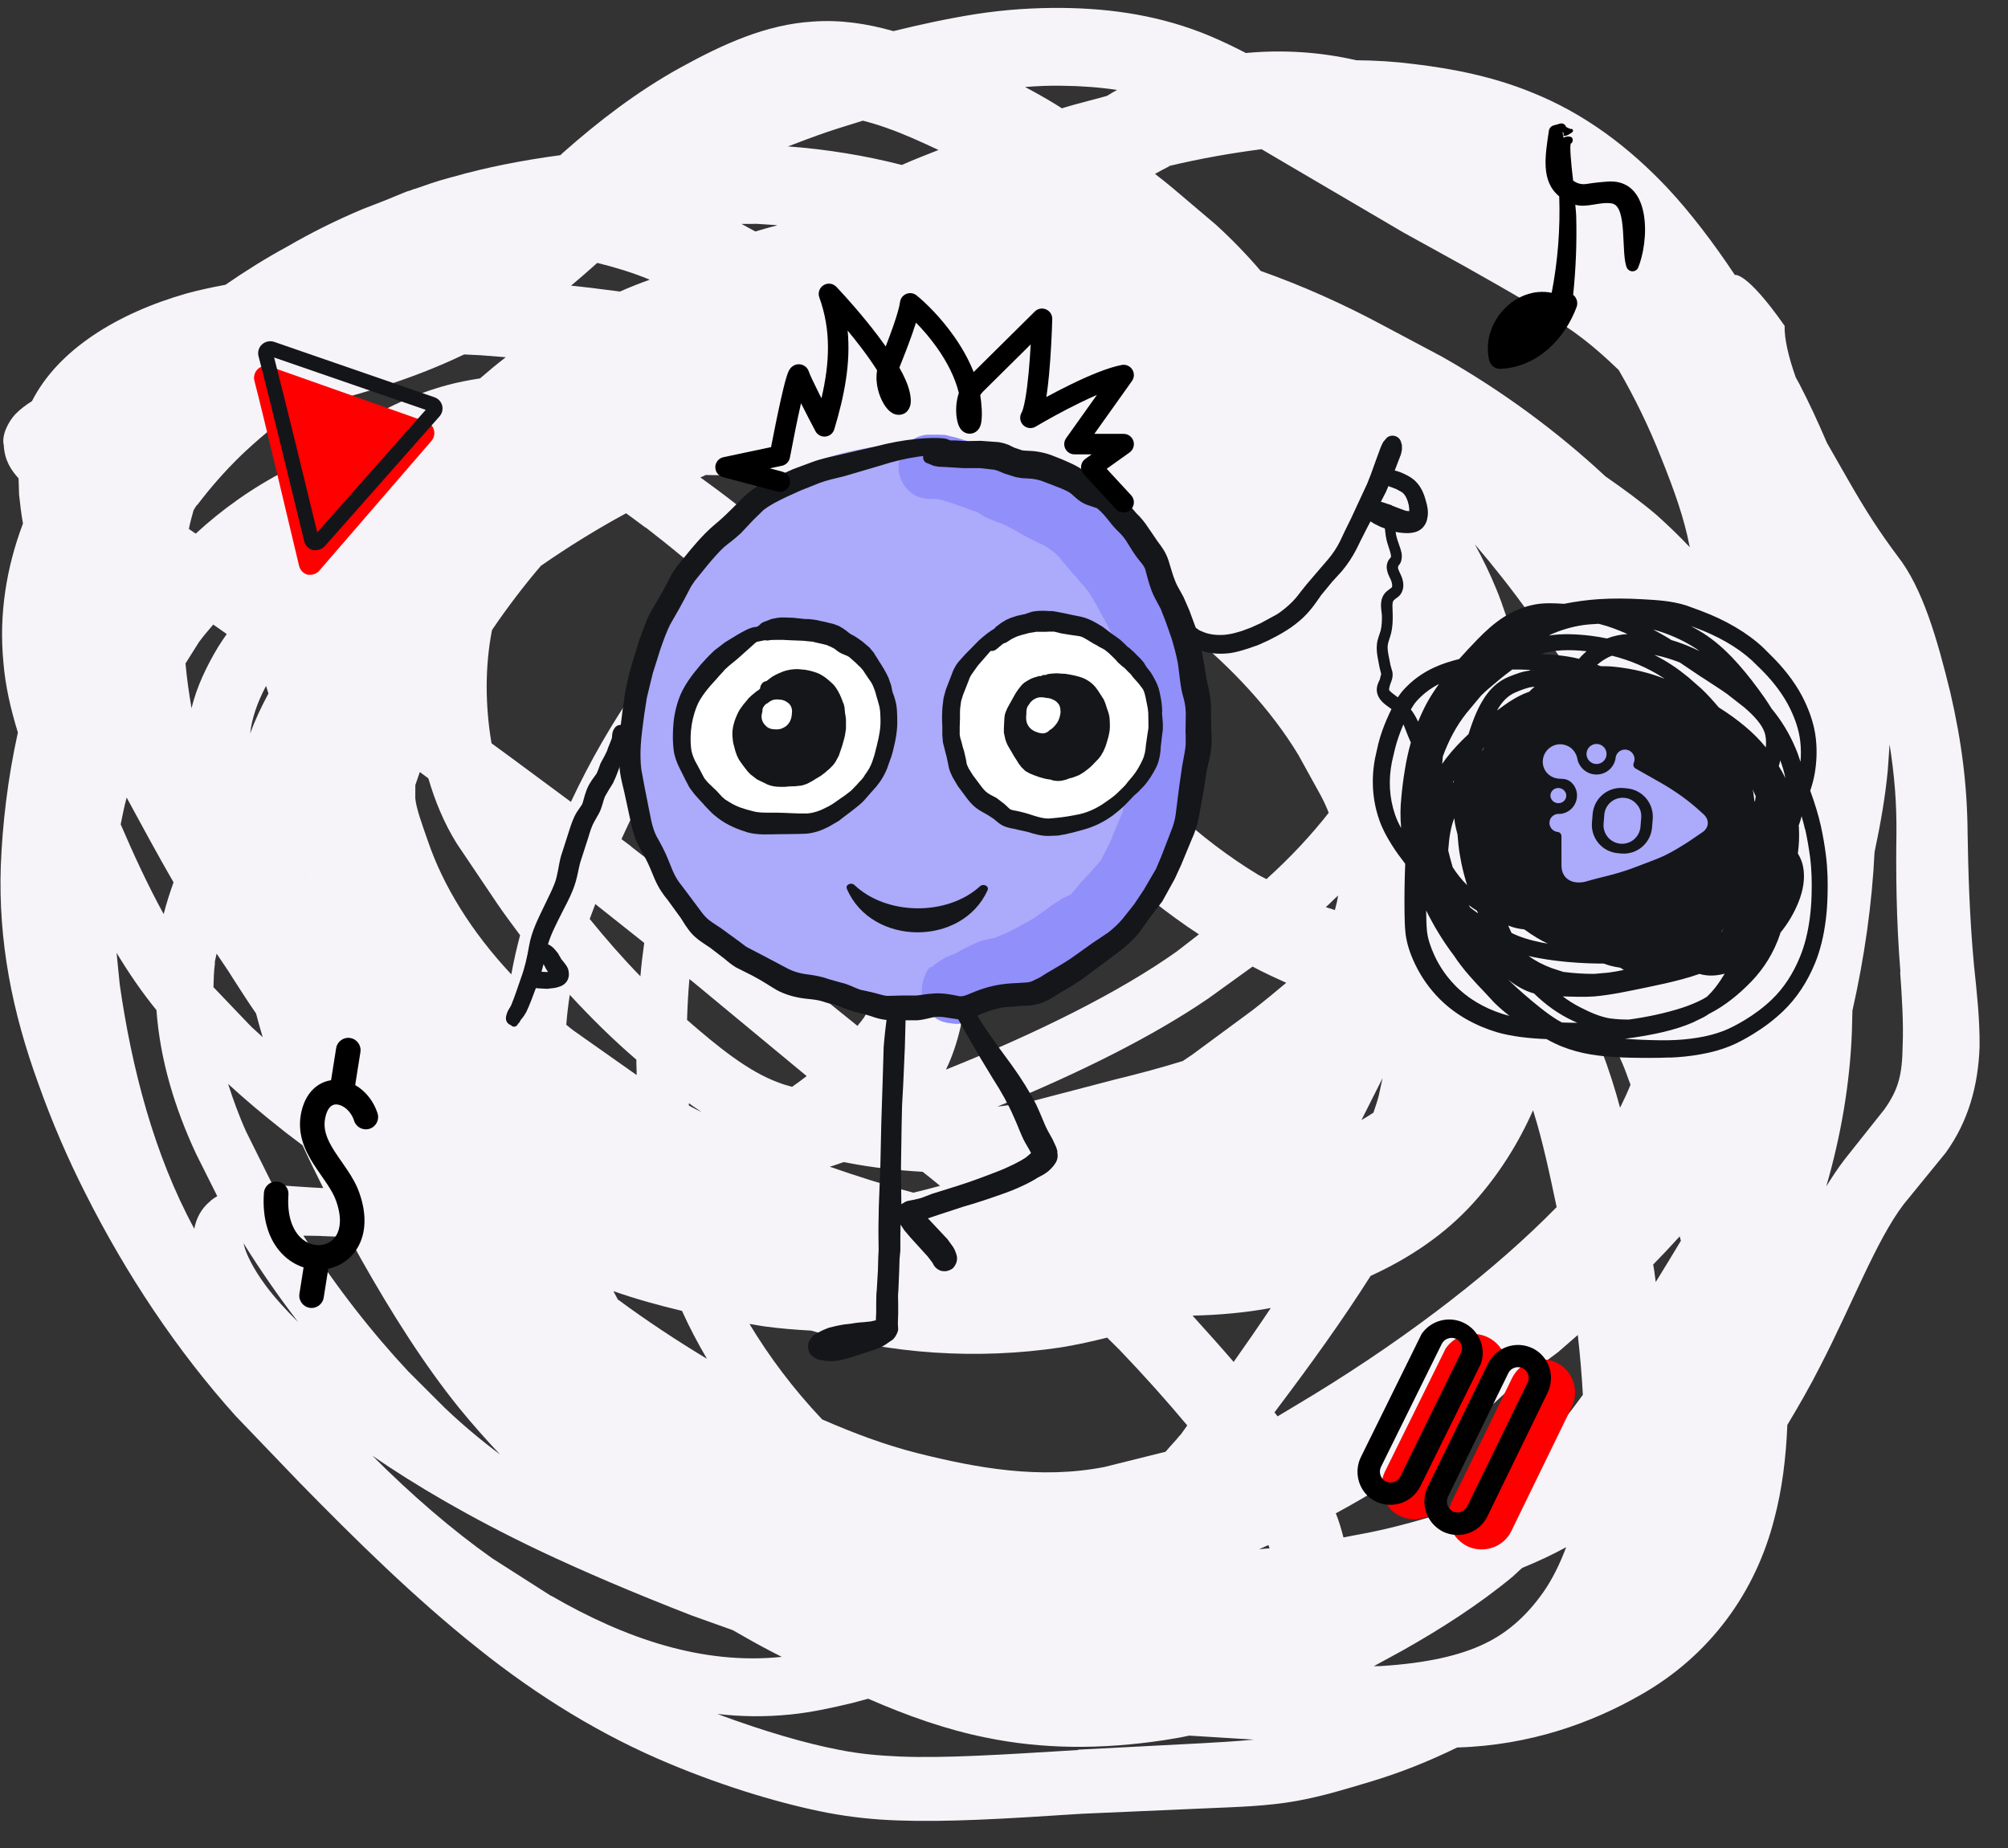 <svg width="490" height="451" viewBox="0 0 490 451" fill="none" xmlns="http://www.w3.org/2000/svg">
<rect x="0" y="0" width="490" height="451" fill="#333333" stroke="none"/>
<path d="M423.352 67.114C418.031 59.118 412.468 51.84 406.894 45.869C397.61 36.037 386.778 27.708 373.592 22.474C364.346 18.72 354.639 16.757 344.862 15.611C340.295 15.023 335.665 14.743 330.955 14.702C321.788 12.594 312.7 12.132 304.023 12.937C301.168 11.456 298.264 10.06 295.329 8.818C283.521 3.867 271.547 2.077 259.365 1.938C252.333 1.867 245.158 2.341 238.079 3.443C231.423 4.503 224.722 5.938 218.008 7.594C211.59 5.763 205.034 4.767 198.3 5.269C186.996 5.981 176.674 10.634 165.901 16.568C155.513 22.326 146.033 29.58 137.156 37.469L136.756 37.867C127.545 39.105 118.68 40.83 110.555 43.154C110.15 43.263 109.746 43.371 109.341 43.48C106.575 44.222 103.932 45.148 101.423 46.038L100.816 46.201C100.245 46.499 99.62 46.594 99.031 46.825L93.951 48.912L88.515 51.023C81.821 53.833 75.708 56.922 70.139 60.155C64.835 63.027 59.824 66.183 55.002 69.506C51.692 70.104 48.553 70.801 45.653 71.579C28.525 76.462 14.144 85.394 7.802 97.894C6.378 98.784 4.989 99.808 3.741 101.085C2.111 102.827 0.321 106.134 0.923 108.655C1.123 112.37 2.687 114.705 4.535 116.746L4.654 120.701C4.896 122.955 5.174 125.345 5.605 127.766C1.587 138.412 -0.284 149.786 0.814 161.451C1.292 167.556 2.678 173.273 4.365 178.764C1.85 190.166 0.599 201.157 0.197 211.267C-0.435 229.702 2.944 246.917 9.433 264.674C12.637 273.672 16.502 282.711 20.92 291.383C30.795 310.987 43.142 329.565 57.46 345.513L73.002 361.712C86.831 375.834 101.169 389.964 116.421 402.109C131.435 414.174 147.132 423.663 163.325 430.41C177.573 436.373 191.363 440.358 201.885 442.392C207.748 443.501 213.246 444.056 218.942 444.268C231.062 444.714 244.94 443.891 263.909 442.645L294.277 441.314C301.709 440.988 309.109 440.815 316.354 439.524C323.042 438.31 328.905 436.448 334.062 434.92C341.63 432.672 348.68 429.839 355.584 426.465C373.448 425.951 388.581 420.37 400.24 413.691C417.203 404.14 428.506 388.569 433.039 370.393C434.836 363.604 435.823 355.947 436.156 347.739C438.955 343.074 441.719 338.274 444.176 333.411C452.079 318.1 457.812 302.79 464.488 293.969L474.774 281.353C480.318 273.705 482.742 264.936 483.069 255.354C483.121 248.526 482.363 241.916 481.715 235.711C480.575 223.623 480.291 212.029 480.142 203.371C480.065 192.012 478.761 181.199 475.907 168.918C472.701 155.861 469.186 143.54 463.038 135.694C458.755 129.956 455.345 124.782 450.698 116.606L445.808 108.06C443.672 103.052 441.438 98.215 439.055 93.635L438.216 92.121C436.471 87.225 435.393 82.657 435.492 79.514C426.098 66.114 423.352 67.114 423.352 67.114ZM59.503 303.722C59.503 303.722 59.449 303.519 59.413 303.384C63.612 310.159 68.161 316.621 72.737 322.642C69.772 319.669 67.028 316.708 64.755 313.621C61.685 309.443 60.033 305.972 59.521 303.79L59.503 303.722ZM66.046 288.196L60.098 276.237C58.337 272.36 56.932 268.461 55.661 264.525C59.879 268.395 64.261 272.076 68.658 275.536C70.325 276.901 72.108 278.162 73.842 279.509C75.427 282.998 77.146 286.451 78.866 289.904L78.731 289.94C74.34 289.74 70.335 289.365 66.606 289.205C66.448 288.885 66.204 288.516 66.046 288.196ZM52.393 235.031C52.482 234.283 52.705 233.498 52.862 232.731C53.836 234.209 54.792 235.62 55.748 237.031L57.123 239.199C58.846 241.853 60.605 244.643 62.481 247.33C63.006 249.291 63.513 251.184 64.105 253.127C62.934 251.992 61.645 250.96 60.523 249.739L52.087 240.912C52.138 238.941 52.189 236.97 52.461 235.013L52.393 235.031ZM285.101 40.554C292.912 38.677 300.513 37.363 307.848 36.41C309.731 37.5 311.631 38.657 313.599 39.797L342.417 56.711L357.519 65.055C368.93 71.49 377.467 76.376 383.88 80.89C388.082 83.894 391.592 87.012 395.003 90.301C398.896 97.013 402.426 104.257 405.366 111.731C408.587 119.71 411.027 126.666 412.256 133.15C412.293 133.285 412.329 133.42 412.365 133.556C409.846 130.897 407.21 128.342 404.354 125.774C400.417 122.409 396.111 119.287 391.756 116.251C379.911 105.221 366.494 95.338 351.918 87.07L337.42 79.362C327.793 74.188 317.857 69.749 307.631 66.114C304.156 62.045 300.465 58.251 296.645 54.781L286.45 46.136C284.955 44.87 283.391 43.622 281.847 42.442C283.038 41.76 284.179 41.164 285.388 40.55L285.101 40.554ZM45.208 162.011L48.556 156.692C49.615 155.248 50.828 153.836 52.04 152.423L55.332 154.73C54.655 155.709 53.928 156.773 53.268 157.82C50.419 162.571 48.047 167.484 46.733 172.837C46.129 169.23 45.592 165.605 45.276 161.993L45.208 162.011ZM48.133 123.246C51.446 118.878 54.886 114.984 58.668 111.288C62.352 107.763 66.992 103.764 72.398 99.922C86.254 96.858 100.261 92.739 113.265 86.497C114.656 86.559 115.978 86.639 117.368 86.701L123.424 87.179C121.268 88.844 119.197 90.559 117.143 92.342C114.508 92.759 111.823 93.262 109.26 93.949C101.57 96.012 93.636 99.59 86.248 104.398C82.661 106.664 79.215 109.183 76.043 111.919C74.043 112.818 71.957 113.667 69.993 114.701C61.412 119.105 54.083 124.405 47.762 130.231L46.082 129.087C46.395 127.554 46.793 126.07 47.24 124.5C47.554 124.053 47.783 123.557 48.115 123.178L48.133 123.246ZM383.574 164.544C390.69 175.465 396.171 187.839 399.696 200.738C398.203 203.531 396.574 206.359 394.725 209.175C392.177 204.784 389.664 200.53 387.084 196.293L381.193 186.71C379.337 176.263 375.078 166.026 369.304 156.34C368.164 152.079 366.821 147.873 365.159 143.825C363.673 140.164 361.899 136.508 359.905 132.839C364.538 138.265 369.127 144.065 373.415 150.091L383.574 164.544ZM301.044 332.37C297.898 328.719 294.495 324.921 291.007 321.072C297.764 320.927 304.106 320.313 310.101 319.213C307.211 323.54 304.137 327.988 301.044 332.37ZM288.55 258.961C283.209 260.612 277.678 262.095 271.975 263.479L251.097 268.934C248.497 269.486 245.893 269.75 243.374 270.063C263.376 261.872 281.365 252.915 294.928 243.624L305.653 235.891C308.355 237.341 311.155 238.619 313.87 239.848C311.215 242.083 308.492 244.335 305.617 246.556L290.946 257.377C290.209 257.864 289.355 258.456 288.618 258.943L288.55 258.961ZM143.875 224.339L145.268 220.631L157.205 230.114C156.845 232.82 156.485 235.526 156.278 238.264C151.898 233.785 147.819 229.08 143.942 224.321L143.875 224.339ZM210.648 248.543C210.302 249.143 209.669 249.748 209.256 250.366L179.382 226.268L171.09 219.867C175.545 201.131 184.19 183.736 194.952 167.223C195.315 166.691 195.697 166.226 196.06 165.694C200.96 171.845 205.303 178.074 208.309 184.443C216.267 200.937 218.634 218.423 216.831 235.722C216.729 236.692 216.627 237.661 216.525 238.631L210.715 248.525L210.648 248.543ZM154.005 206.546L151.653 204.785C160.399 185.333 172.427 167.611 186.33 154.459C186.537 154.694 186.812 154.91 187.037 155.212L187.245 155.446C186.221 157.025 185.18 158.537 184.175 160.183C174.083 176.227 165.586 193.365 160.77 211.835L154.023 206.614L154.005 206.546ZM171.023 116.452C171.427 116.344 171.796 116.1 172.183 115.924L184.23 116.099C192.247 116.341 199.406 116.885 206.11 117.624C200.844 121.718 195.552 126.255 190.093 130.98L189.676 131.31C183.26 125.71 176.891 120.822 170.888 116.488L171.023 116.452ZM218.013 139.945C218.176 140.554 218.321 141.095 218.466 141.636C221.194 151.559 223.808 162.673 225.189 174.045C220.668 165.255 214.752 157.201 208.204 149.752C211.41 146.065 214.725 142.784 217.946 139.963L218.013 139.945ZM258.025 162.484C251.497 151.332 247.546 139.273 245.408 127.234C254.691 131.123 264.151 136.486 273.906 143.22C279.855 147.351 285.592 150.958 290.435 154.733C300.228 162.689 310.078 173.022 316.844 184.254L322.317 194.166C323.053 195.563 323.721 196.979 324.236 198.362C320.141 203.592 315.103 209.075 309.047 214.541C308.448 214.194 307.8 213.933 307.201 213.586C292.891 204.957 278.469 191.864 267.274 176.239L258.025 162.484ZM157.528 128.697C163.451 133.269 169.569 138.297 175.696 143.902C161.012 157.915 148.616 175.882 139.317 195.699L125.161 185.217C123.359 183.888 121.661 182.676 119.945 181.397C119.155 176.825 118.769 172.144 118.758 167.509C118.777 162.72 119.206 158.111 120.063 153.75C123.797 148.254 127.806 142.975 131.991 138.083C138.453 133.596 145.392 129.27 152.777 125.26C154.303 126.373 155.83 127.485 157.461 128.715L157.528 128.697ZM168.25 238.967L168.885 239.449L196.846 262.61C195.709 263.494 194.505 264.397 193.282 265.233C192.193 264.945 191.018 264.607 190.046 264.216C182.682 261.552 175.294 255.56 167.659 248.911C167.752 245.479 167.949 242.164 168.232 238.899L168.25 238.967ZM170.974 271.288C170.051 270.811 169.061 270.352 168.119 269.807C168.065 269.604 168.096 269.451 168.109 269.23C169.019 269.928 170.064 270.59 171.042 271.27L170.974 271.288ZM236.057 240.568C244.096 223.336 246.971 204.371 246.075 186.709L245.538 180.112L250.989 187.783C262.793 204.332 277.396 218.101 292.559 228.023L287.108 232.24C273.318 242.027 253.296 252.036 230.835 261.032C234.01 254.527 235.258 247.306 236.106 240.483L236.057 240.568ZM323.531 221.384C324.582 220.449 325.48 219.484 326.531 218.549C326.349 219.758 326.081 220.917 325.745 222.094C325.029 221.851 324.246 221.627 323.531 221.384ZM101.337 194.796L101.35 191.603C101.704 190.493 102.094 189.519 102.447 188.409C103.082 188.891 103.803 189.423 104.524 189.954C106.107 195.328 108.284 200.761 111.455 205.854L121.294 220.466C123.085 223.102 124.992 225.635 126.917 228.235C126.089 231.357 125.348 234.527 124.777 237.797C114.958 227.311 108.124 216.097 104.449 205.341C102.899 200.9 101.566 197.271 101.337 194.796ZM139.06 242.809C144.152 248.329 149.564 253.691 155.289 258.607C155.26 259.847 155.383 261.118 155.354 262.358L139.937 251.489C139.302 251.007 138.753 250.575 138.185 250.075C138.379 247.558 138.676 245.159 139.042 242.742L139.06 242.809ZM202.545 284.71C203.692 284.403 204.735 283.978 205.863 283.603C206.322 283.697 206.696 283.742 207.155 283.837C212.798 284.932 218.908 285.613 225.148 285.969C226.608 287.099 228 288.248 229.392 289.397C227.233 289.976 225.075 290.555 222.898 291.066C215.972 289.227 209.175 287.064 202.478 284.729L202.545 284.71ZM332.233 273.339L337.377 263.117L336.403 267.582C336.086 268.827 335.584 270.193 335.15 271.542C334.161 272.17 333.24 272.779 332.233 273.339ZM150.808 317.215C150.492 316.575 150.109 315.953 149.793 315.313L149.738 315.11C155.09 317.008 160.707 318.546 166.423 319.913C168.202 323.857 170.268 327.796 172.519 331.614C165.364 327.3 157.996 322.462 150.79 317.147L150.808 317.215ZM74.443 213.968C74.443 213.968 74.402 213.545 74.415 213.324L74.443 213.968ZM287.968 350.228C286.89 351.604 285.574 352.9 284.429 354.294L269.45 358.022C253.782 361.064 238.437 358.294 223.787 354.612C215.875 352.603 208.237 349.723 200.624 346.401C193.567 338.943 187.706 331.093 182.893 323.106C184.167 323.272 185.323 323.541 186.597 323.707C190.349 324.223 194.115 324.517 197.93 324.726C217.19 330.506 238.592 331.869 258.818 328.836C262.906 328.174 266.652 327.315 270.178 326.441L273.228 329.465C279.352 335.868 284.828 342.01 289.723 347.873L287.986 350.296L287.968 350.228ZM78.663 132.236C80.645 131.27 82.731 130.42 84.817 129.571C82.435 130.934 80.053 132.298 77.842 133.761C78.003 133.283 78.25 132.854 78.478 132.358L78.681 132.304L78.663 132.236ZM379.796 294.649C365.379 309.388 344.702 325.589 320.662 340.3L311.759 345.659C311.533 345.357 311.29 344.988 310.997 344.704L311.527 343.982C319.692 333.166 327.552 322.288 334.463 311.374C344.06 306.988 352.635 301.209 359.55 293.556C365.685 286.764 370.5 279.094 374.104 270.952C376.577 278.842 378.223 286.881 379.882 294.699L379.796 294.649ZM64.989 167.578C65.134 168.119 65.364 168.71 65.509 169.251C63.769 172.472 62.249 175.706 61.035 179.004C61.479 175.261 62.769 171.436 64.935 167.375C64.935 167.375 64.971 167.511 64.989 167.578ZM395.336 270.331C394.105 265.732 392.636 261.053 390.775 256.261C390.526 255.602 390.192 254.895 389.876 254.255C390.725 253.375 391.506 252.513 392.355 251.633C393.57 254.279 394.784 256.925 395.931 259.589C396.672 261.275 397.21 263.015 397.883 264.719C397.152 266.582 396.269 268.414 395.336 270.331ZM307.083 378.154L309.537 377.06C309.537 377.06 309.682 377.601 309.822 377.854C308.909 377.954 307.978 377.986 306.997 378.104L307.083 378.154ZM366.029 363.938C362.23 365.682 358.261 367.327 353.931 368.705C347.595 370.695 341.089 372.585 334.37 373.952C332.242 374.377 329.962 374.771 327.835 375.197C327.328 373.303 326.785 371.275 325.972 369.318C342.706 360.264 357.364 349.664 368.944 338.368L380.217 329.98L385.024 325.792C385.586 330.86 386.007 335.676 386.258 340.392C380.4 348.487 373.593 356.546 366.047 364.006L366.029 363.938ZM158.556 68.261C156.115 69.133 153.691 70.073 151.304 71.148C147.264 70.637 143.29 70.108 139.353 69.715C141.541 67.895 143.644 66.027 145.746 64.158C150.085 65.242 154.324 66.496 158.556 68.261ZM78.322 301.647L85.188 301.907C86.167 303.674 87.079 305.459 88.04 307.159C95.605 320.568 103.615 333.206 112.148 343.747C115.263 347.551 118.58 351.3 122.014 354.945C117.226 351.373 112.739 347.575 108.571 343.619L99.591 334.648C91.083 325.55 82.027 314.135 74.035 301.564C75.407 301.559 76.865 301.603 78.39 301.629L78.322 301.647ZM369.314 384.585C370.083 383.944 370.698 383.271 371.466 382.63C375.184 381.126 378.781 379.436 382.188 377.58C380.665 381.613 378.849 385.362 376.6 388.574C372.83 393.934 368.212 398.29 362.382 401.085C356.434 403.985 348.268 405.886 336.964 406.598L335.236 406.626C337.636 405.33 339.969 404.052 342.302 402.774C351.597 397.527 360.864 391.635 369.382 384.566L369.314 384.585ZM404.028 312.794C403.928 311.879 403.778 311.049 403.678 310.134L403.414 308.61C405.629 306.349 407.825 304.02 409.886 301.728L410.176 302.81C408.184 306.171 406.106 309.482 404.047 312.862L404.028 312.794ZM189.567 55.015C187.813 55.485 186.059 55.955 184.324 56.493C183.212 55.849 182.05 55.291 180.938 54.647L184.766 54.635C186.377 54.711 187.938 54.872 189.549 54.947L189.567 55.015ZM30.946 194.612L31 194.815C34.709 201.648 38.436 208.549 42.347 215.329C41.443 217.891 40.605 220.435 39.939 223.078C36.145 216.195 32.696 208.712 29.449 201.175C29.887 199.028 30.306 196.813 30.896 194.698L30.946 194.612ZM38.173 246.456C39.061 258.685 42.652 270.479 47.893 281.685L53.015 291.908C52.395 292.292 51.775 292.676 51.258 293.177C49.07 294.996 47.891 297.342 47.409 299.863C37.577 281.77 32.131 260.616 29.224 240.303L28.447 232.538C31.428 237.465 34.644 242.184 38.191 246.523L38.173 246.456ZM220.179 40.281C211.331 38.015 202.021 36.453 192.285 35.73C195.499 34.506 198.714 33.281 201.695 32.264C204.676 31.247 207.626 30.384 210.557 29.452C214.198 30.36 218.272 31.805 222.607 33.686C224.741 34.636 226.875 35.586 229.027 36.603C226.082 37.755 223.07 38.926 220.161 40.213L220.179 40.281ZM134.517 389.5L120.129 380.312C110.32 373.376 100.449 364.86 90.865 355.254C101.066 362.303 114.638 370.333 131.377 378.31C142.308 383.497 154.954 388.875 168.751 394.235L178.825 397.839C181.905 399.623 185.052 401.388 187.992 402.919C188.915 403.396 189.838 403.873 190.761 404.35C171.281 406.386 152.294 399.736 134.499 389.433L134.517 389.5ZM272.6 21.945C271.778 22.383 270.973 22.888 270.102 23.412L261.805 25.637C260.928 25.873 260.002 26.193 259.125 26.429C258.783 26.23 258.508 26.014 258.166 25.816C255.477 24.145 252.758 22.628 250.142 21.227C253.119 21.009 256.115 20.857 259.098 20.927C263.808 20.969 268.236 21.303 272.6 21.945ZM262.997 427.089C244.078 428.249 230.574 429.116 219.538 428.67C214.418 428.448 209.752 428.033 204.789 427.044C196.868 425.545 186.211 422.459 175.043 418.279C180.865 418.964 186.812 419.036 192.934 418.409C198.143 417.882 203.121 416.764 208.014 415.597C209.295 415.253 210.577 414.909 211.859 414.566C221.52 418.788 231.013 422.113 240.413 424.013C254.27 426.893 268.688 427.012 284.25 424.65C286.26 424.329 288.271 424.007 290.177 423.568L305.983 424.547C302.178 424.916 297.981 425.172 293.563 425.414L263.047 427.003L262.997 427.089ZM463.682 237.214C464.128 243.473 464.52 249.529 464.295 255.17C464.181 262.304 463.309 265.799 459.853 270.713L450.119 282.964C448.512 285.062 447.076 287.259 445.658 289.524C449.224 277.188 451.413 264.569 451.905 251.825L452.036 246.643C455.011 233.451 456.821 220.498 457.435 207.939C458.878 201.174 460.05 194.481 460.652 188.086C460.819 186.012 460.951 183.802 461.1 181.66C462.295 189.095 462.837 195.98 462.777 203.317C462.643 212.269 462.698 224.358 463.749 237.196L463.682 237.214Z" fill="#F6F4F9"/>
<path fill-rule="evenodd" clip-rule="evenodd" d="M392.963 44.278C391.005 44.382 389.054 44.588 387.117 44.897C386.55 44.987 385.97 44.96 385.413 44.817C384.857 44.674 384.335 44.419 383.881 44.067C383.345 39.724 382.987 35.279 383.339 35.036C383.96 34.678 383.995 33.475 383.116 33.352C382.575 33.235 382.01 33.33 381.535 33.615L381.489 33.227C381.469 33.18 381.443 33.135 381.412 33.094C381.858 33.014 381.13 31.069 381.412 33.094C382.171 33.385 383.045 32.683 383.59 32.329C384.134 31.975 383.756 31.286 383.241 31.485L382.173 30.999C382.091 30.699 381.895 30.442 381.628 30.284C381.36 30.126 381.041 30.078 380.739 30.152L379.161 30.591C378.881 30.66 378.624 30.802 378.419 31.005C378.213 31.207 378.065 31.461 377.992 31.74C377.078 37.906 375.911 44.178 380.49 47.919C380.765 55.809 380.147 63.705 378.647 71.456C369.728 69.651 361.248 78.85 363.406 87.951C363.553 88.539 363.892 89.061 364.368 89.436C364.844 89.81 365.431 90.015 366.037 90.019C374.935 89.706 381.866 82.842 384.796 74.743C384.931 74.237 384.917 73.703 384.755 73.205C384.594 72.707 384.292 72.267 383.886 71.937C384.555 65.561 384.804 59.149 384.63 52.741C384.626 52.29 384.535 51.278 384.411 49.97C387.302 50.783 390.421 49.158 393.324 49.649C397.291 50.313 395.423 62.234 397.054 65.471C397.19 65.699 397.384 65.887 397.615 66.018C397.846 66.149 398.108 66.217 398.373 66.217C398.639 66.216 398.9 66.147 399.13 66.015C399.361 65.883 399.554 65.694 399.69 65.465C402.394 59.092 403.13 44.218 392.963 44.278Z" fill="black"/>
<path d="M339.484 368.451C338.307 367.251 337.528 365.718 337.252 364.059C336.976 362.4 337.216 360.697 337.94 359.18L352.799 329.047C353.921 327.439 355.581 326.287 357.479 325.8C359.377 325.313 361.386 325.523 363.142 326.393C364.898 327.262 366.284 328.733 367.049 330.539C367.814 332.344 367.907 334.364 367.311 336.232L352.432 366.346C351.846 367.481 351.003 368.464 349.969 369.214C348.936 369.965 347.742 370.464 346.482 370.67C345.222 370.877 343.931 370.785 342.712 370.403C341.494 370.022 340.382 369.36 339.464 368.471L339.484 368.451Z" fill="#FF0000"/>
<path d="M355.829 375.734C354.645 374.535 353.859 372.999 353.58 371.336C353.3 369.673 353.539 367.965 354.265 366.443L369.028 336.214C370.001 334.313 371.678 332.868 373.7 332.186C375.722 331.504 377.93 331.64 379.854 332.563C380.809 333.027 381.661 333.678 382.361 334.478C383.06 335.277 383.592 336.209 383.926 337.218C384.61 339.25 384.471 341.469 383.54 343.399L368.816 373.629C368.352 374.585 367.702 375.438 366.903 376.138C366.104 376.838 365.173 377.371 364.165 377.705C362.135 378.389 359.919 378.251 357.99 377.318C357.192 376.905 356.463 376.371 355.829 375.734Z" fill="#FF0000"/>
<path d="M333.606 364.922C332.429 363.721 331.65 362.188 331.374 360.529C331.098 358.871 331.338 357.167 332.062 355.65L346.921 325.517C348.043 323.909 349.703 322.757 351.601 322.27C353.499 321.783 355.508 321.994 357.264 322.863C359.02 323.733 360.406 325.204 361.171 327.009C361.936 328.814 362.029 330.834 361.433 332.702L346.554 362.816C345.968 363.951 345.125 364.934 344.091 365.685C343.058 366.436 341.864 366.934 340.604 367.141C339.344 367.347 338.053 367.256 336.835 366.874C335.616 366.492 334.504 365.83 333.586 364.941L333.606 364.922ZM356.049 327.236C355.851 327.026 355.615 326.856 355.354 326.734C354.726 326.454 354.015 326.421 353.363 326.643C352.712 326.865 352.169 327.325 351.842 327.931L336.963 358.045C336.683 358.674 336.651 359.386 336.873 360.038C337.095 360.69 337.555 361.233 338.16 361.561C338.788 361.848 339.502 361.886 340.158 361.668C340.813 361.449 341.361 360.99 341.691 360.382L356.493 330.191C356.718 329.696 356.791 329.145 356.702 328.608C356.612 328.071 356.365 327.573 355.991 327.178L356.049 327.236Z" fill="black"/>
<path d="M349.952 372.205C348.768 371.005 347.983 369.469 347.703 367.806C347.423 366.144 347.663 364.435 348.389 362.914L363.151 332.684C364.124 330.783 365.801 329.338 367.823 328.656C369.845 327.974 372.053 328.11 373.977 329.033C374.932 329.497 375.784 330.148 376.484 330.948C377.183 331.748 377.715 332.679 378.049 333.688C378.733 335.72 378.594 337.939 377.663 339.87L362.939 370.099C362.475 371.055 361.825 371.908 361.026 372.608C360.227 373.308 359.296 373.841 358.288 374.175C356.258 374.859 354.042 374.721 352.113 373.788C351.315 373.375 350.586 372.841 349.952 372.205ZM372.279 334.403C372.072 334.204 371.838 334.035 371.584 333.901C370.954 333.608 370.236 333.567 369.577 333.785C369.251 333.891 368.949 334.062 368.69 334.287C368.431 334.513 368.221 334.789 368.072 335.099L353.309 365.328C353.029 365.957 352.997 366.669 353.219 367.321C353.441 367.972 353.9 368.516 354.506 368.844C354.811 368.999 355.144 369.091 355.486 369.115C355.827 369.138 356.17 369.092 356.493 368.979C357.153 368.747 357.699 368.269 358.018 367.646L372.78 337.416C373.006 336.921 373.079 336.37 372.99 335.833C372.9 335.296 372.653 334.798 372.279 334.403Z" fill="black"/>
<path fill-rule="evenodd" clip-rule="evenodd" d="M83.203 263.614C87.178 264.166 90.726 267.357 92.127 271.689C92.637 273.266 91.772 274.957 90.196 275.466C88.619 275.976 86.928 275.11 86.418 273.534C85.62 271.065 83.754 269.748 82.379 269.557C81.747 269.47 81.238 269.606 80.822 269.922C80.388 270.252 79.789 270.983 79.422 272.542C78.736 275.461 79.712 277.959 81.635 280.962C82.114 281.71 82.631 282.458 83.18 283.246C83.242 283.335 83.304 283.424 83.367 283.514C83.851 284.208 84.36 284.937 84.846 285.672C85.937 287.324 87.037 289.184 87.737 291.251C89.55 296.475 89.281 301.055 87.261 304.491C85.241 307.928 81.725 309.76 78.089 309.872C74.452 309.984 70.721 308.388 68.067 305.126C65.406 301.858 63.978 297.129 64.4 291.138C64.517 289.485 65.951 288.24 67.604 288.357C69.256 288.474 70.502 289.908 70.385 291.561C70.044 296.395 71.23 299.51 72.719 301.339C74.213 303.174 76.166 303.928 77.903 303.874C79.643 303.821 81.193 302.973 82.088 301.45C82.983 299.928 83.478 297.27 82.066 293.208L82.057 293.182C81.606 291.846 80.84 290.493 79.841 288.98C79.399 288.312 78.936 287.648 78.447 286.946C78.384 286.856 78.321 286.766 78.258 286.675C77.708 285.887 77.132 285.053 76.583 284.197C74.398 280.784 72.327 276.506 73.582 271.167C74.186 268.597 75.395 266.508 77.194 265.142C79.01 263.764 81.16 263.331 83.203 263.614Z" fill="black"/>
<path fill-rule="evenodd" clip-rule="evenodd" d="M85.458 253.318C87.094 253.577 88.211 255.114 87.952 256.751L86.547 265.623C86.288 267.26 84.751 268.376 83.115 268.116C81.478 267.857 80.362 266.319 80.621 264.683L82.026 255.811C82.285 254.174 83.822 253.058 85.458 253.318Z" fill="black"/>
<path fill-rule="evenodd" clip-rule="evenodd" d="M77.544 306.635C79.18 306.895 80.297 308.432 80.038 310.068L78.992 316.671C78.733 318.308 77.196 319.424 75.56 319.164C73.924 318.905 72.807 317.367 73.066 315.731L74.112 309.128C74.371 307.492 75.908 306.376 77.544 306.635Z" fill="black"/>
<path d="M75.796 140.26C75.566 140.286 75.333 140.286 75.103 140.26C74.589 140.131 74.12 139.862 73.747 139.483C73.374 139.104 73.112 138.629 72.988 138.11C70.961 129.582 64.225 101.167 62.109 93.033C61.957 92.516 61.949 91.966 62.088 91.445C62.226 90.924 62.505 90.452 62.893 90.081C63.282 89.709 63.765 89.454 64.288 89.343C64.812 89.231 65.356 89.268 65.86 89.449L104.129 102.976C104.564 103.141 104.953 103.41 105.262 103.759C105.572 104.109 105.793 104.529 105.907 104.983C106.015 105.433 106.017 105.903 105.912 106.354C105.807 106.806 105.598 107.226 105.302 107.581L77.929 139.256C77.663 139.565 77.336 139.813 76.968 139.986C76.601 140.159 76.201 140.252 75.796 140.26Z" fill="#FF0000"/>
<path d="M77.11 134.26C76.874 134.286 76.636 134.286 76.401 134.26C75.875 134.131 75.396 133.862 75.014 133.483C74.633 133.104 74.365 132.629 74.238 132.11C72.165 123.582 65.275 95.167 63.112 87.033C62.956 86.516 62.949 85.966 63.09 85.445C63.231 84.924 63.517 84.452 63.914 84.081C64.311 83.709 64.805 83.454 65.341 83.343C65.876 83.231 66.433 83.268 66.948 83.449L106.087 96.976C106.532 97.141 106.929 97.41 107.246 97.759C107.562 98.109 107.789 98.529 107.905 98.983C108.016 99.433 108.017 99.903 107.91 100.354C107.803 100.806 107.589 101.226 107.287 101.581L79.291 133.256C79.019 133.565 78.684 133.813 78.309 133.986C77.933 134.159 77.525 134.252 77.11 134.26ZM66.894 87.248C69.239 96.206 75.147 120.608 77.419 129.924L103.887 100.022L66.894 87.248Z" fill="#141519"/>
<ellipse cx="222.995" cy="178.199" rx="69.78" ry="69.802" fill="#ACAAFA"/>
<path d="M206.661 216.918C206.229 215.905 207.71 215.235 208.51 215.991C216.391 223.442 231.145 223.585 239.156 216.287C239.971 215.545 241.442 216.239 240.991 217.245C234.773 231.113 212.616 230.907 206.661 216.918Z" fill="#15161A"/>
<path d="M291.088 177.571C291.088 174.128 291.043 170.8 290.689 167.473L290.489 165.868C290.401 165.309 290.512 166.147 290.423 165.542L290.268 164.472L289.891 162.378L289.426 160.47L288.629 157.841L287.034 153.397L286.613 152.233L286.391 151.721L285.749 150.116L285.062 148.487L283.401 145.044L282.714 143.764L282.382 143.182L281.939 142.484L281.163 141.042L280.432 139.669L279.568 138.203C278.97 137.133 278.195 135.713 276.977 134.248L276.245 133.317L275.315 132.2L274.562 131.432L273.698 130.339C273.565 130.199 273.609 130.246 273.654 130.339L272.768 129.362C272.768 129.362 272.723 129.315 272.745 129.362L271.749 128.152L270.353 126.523L268.979 124.871L267.429 123.335L266.454 122.498L265.324 121.66L264.926 121.381L263.973 120.66L263.109 120.101L262.445 119.706L261.204 119.008L259.831 118.379L258.058 117.519L257.084 117.007L254.004 115.238L252.542 114.471L249.574 113.074L247.824 112.47L247.381 112.33L245.564 111.213L243.349 110.166L241.799 109.654L238.586 108.468L238.276 108.374L237.567 108.095L236.482 107.746L234.267 107.072L233.58 106.862L232.539 106.606L230.634 106.141L229.061 106.071C229.305 106.071 229.615 106.071 229.305 106.071H226.735C222.615 106.071 219.27 109.584 219.27 113.912C219.27 118.24 222.615 121.753 226.735 121.753H228.596C228.596 121.753 228.862 121.823 229.238 121.916L230.036 122.102L231.631 122.567L232.805 122.963L233.381 123.196L234.333 123.498L237.169 124.545L238.431 124.941C238.653 125.034 238.276 124.871 238.609 125.057C239.007 125.266 239.517 125.732 241.023 126.476L243.238 127.361L244.457 127.779L245.564 128.291L247.204 129.152L249.884 130.688L251.723 131.642L253.606 132.572L254.492 132.968L255.068 133.294L255.644 133.619L255.732 133.689L256.53 134.294L257.239 134.783L257.527 135.015L258.236 135.713L258.812 136.435L260.805 138.785L261.558 139.715L262.533 140.762L262.843 141.088L263.109 141.437C264.084 142.717 263.973 142.368 264.283 142.74L265.059 143.694L265.723 144.555L266.653 146.091L267.606 147.719L268.138 148.743L269.046 150.418L269.6 151.349L269.688 151.512L270.264 152.582L271.549 155.211L271.992 156.258L272.59 157.771L272.812 158.283L273.078 159.027L274.584 163.169L275.049 164.728L275.293 165.775L275.492 166.938L275.625 167.822C275.736 168.613 275.67 168.008 275.692 168.264L275.802 169.172C276.068 171.591 276.135 174.314 276.113 177.455V184.086C276.113 186.296 276.002 188.088 275.669 189.81L275.049 193.09L274.761 194.766L274.163 197.232L273.853 198.442L273.609 198.954L273.056 200.303L272.413 201.839L272.147 202.444L271.638 203.654L271.328 204.422L270.995 205.306L270.818 205.678L270.087 207.167L269.179 208.912L268.78 209.75L268.714 209.913C268.714 209.913 268.869 209.564 268.669 209.866L268.381 210.238L268.116 210.587L266.986 211.821L266.255 212.681L265.502 213.472L264.505 214.613L263.685 215.473L261.824 217.73L261.426 218.149L261.115 218.405L260.384 218.708C258.944 219.359 258.634 219.685 258.546 219.755L256.929 220.732L255.156 222.035L254.027 222.872L253.296 223.361L252.498 223.966L250.659 225.036L249.33 225.734L248.001 226.479L246.827 227.084L245.719 227.619L244.988 227.945L243.194 228.689L242.773 228.875L242.242 228.968L241.023 229.248C240.735 229.317 239.805 229.434 238.365 230.015L236.947 230.713L235.707 231.295L234.444 231.97L233.403 232.552L232.982 232.761L232.849 232.808L230.877 233.599L229.194 234.599L228.13 235.367L228.02 235.46L227.975 235.507L227.466 235.925C227.222 236.158 226.536 235.483 225.384 239.02C225.339 239.183 225.295 239.299 225.229 239.485C225.184 239.671 225.162 239.857 225.118 240.044C225.073 240.23 225.007 240.393 224.985 240.555C224.985 240.625 224.985 240.718 224.985 240.788C224.941 241.067 224.941 241.347 224.941 241.649C224.941 241.882 224.941 242.138 224.941 242.37C224.941 242.626 225.007 242.906 225.051 243.161C225.096 243.417 225.118 243.65 225.184 243.883C225.251 244.115 225.339 244.348 225.406 244.581C225.494 244.813 225.561 245.046 225.672 245.279C225.782 245.511 225.893 245.721 226.026 245.93C226.159 246.14 226.27 246.349 226.403 246.558C226.558 246.768 226.713 246.954 226.868 247.14C227.023 247.303 227.156 247.489 227.311 247.652L227.355 247.699C227.532 247.861 227.732 248.001 227.909 248.164C228.086 248.303 228.263 248.466 228.463 248.583L228.574 248.652C228.751 248.769 228.95 248.839 229.127 248.932C229.327 249.025 229.526 249.141 229.748 249.234C229.814 249.257 229.881 249.281 229.969 249.304C230.013 249.304 230.036 249.351 230.08 249.351C230.235 249.397 230.39 249.42 230.567 249.467H230.656C230.811 249.537 230.966 249.583 231.121 249.63H231.32C235.241 250.328 234.621 249.374 234.82 249.304C234.909 249.281 234.821 249.304 234.732 249.327C234.732 249.327 234.71 249.327 234.599 249.351C234.643 249.351 234.665 249.327 234.71 249.304C235.064 249.188 235.396 249.048 235.729 248.862C235.795 248.815 235.884 248.769 235.95 248.722C236.26 248.536 236.571 248.35 236.859 248.117L237.324 247.792L239.007 247.163L240.336 246.465L241.4 245.86L242.397 245.325L243.15 245C244.435 244.418 243.15 244.906 243.659 244.697L244.368 244.557L245.099 244.395L246.45 244.115C247.824 243.766 248.311 243.464 248.533 243.371L250.682 242.487L251.634 242.068L253.34 241.254L254.691 240.555L255.755 239.951L257.527 239.02C258.501 238.485 259.808 237.833 261.315 236.67L261.647 236.391L262.467 235.856L263.995 234.739L264.748 234.134L265.812 233.482L266.366 233.133C266.521 233.063 266.72 232.994 266.986 232.877L268.979 231.807C269.223 231.644 270.464 230.76 271.638 229.62L272.79 228.41L274.451 226.386L275.315 225.455L276.135 224.524L277.331 223.245L277.863 222.593L279.413 220.871L280.277 219.731L280.831 218.94C281.03 218.638 281.473 218.126 282.094 216.823L282.404 216.148L283.334 214.357L283.999 213.007L284.818 211.146L285.04 210.564L285.284 209.982L285.771 208.842L286.081 208.121L286.724 206.562L287.012 205.841L287.743 204.142L288.54 201.35L289.36 197.907L289.626 196.325L290.268 192.928C290.822 189.973 290.977 187.087 290.977 184.249V177.688L291.088 177.571ZM237.302 247.792C237.302 247.792 237.191 247.885 237.102 247.954C237.102 247.954 237.124 247.931 237.146 247.908C237.235 247.838 237.324 247.745 237.412 247.652C237.324 247.745 237.279 247.792 237.279 247.792H237.302ZM266.498 233.087H266.543L266.809 232.947C267.052 232.854 266.809 232.947 266.498 233.087Z" fill="#918FFA"/>
<path d="M295.585 178.99L295.518 174.081C295.585 171.336 295.23 169.288 294.765 167.264C294.366 165.845 294.078 163.215 293.591 160.726C293.148 158.12 292.594 155.84 291.907 153.513L290.246 148.999L288.806 145.695L287.278 142.926C286.99 142.391 286.458 141.111 286.015 139.646L285.129 136.737C284.486 134.76 283.423 133.363 282.537 132.2L280.277 128.896C279.347 127.43 278.306 126.22 277.309 125.267L275.293 122.917L273.875 121.148L272.723 120.031L271.704 119.24L271.195 118.868C269.533 117.658 268.071 117.565 267.54 117.379C267.163 117.216 266.321 116.262 264.749 115.075C262.711 113.517 260.606 112.772 259.144 112.097L256.419 111.027C255.356 110.655 253.938 110.282 252.321 110.096L249.906 109.957L249.375 109.887L247.47 109.235L246.052 108.537L245.011 108.188L243.77 107.909L239.362 107.583L236.571 107.63H235.397L234.688 107.583L233.912 107.537L233.071 107.49H231.919C231.542 107.304 231.077 107.118 230.434 107.002C228.817 106.816 226.292 106.839 223.656 107.118C220.178 107.467 217.01 108.095 214.13 108.84L205.004 110.957C202.478 111.539 200.285 111.981 198.291 112.725L193.595 114.471L190.139 116.006C187.57 117.193 185.354 118.17 183.183 119.822C181.943 120.776 180.99 121.753 180.082 122.707L177.069 125.685C175.607 127.128 174.433 127.942 173.215 129.082C171.775 130.385 170.18 132.177 168.563 134.085L165.329 138.04L163.999 139.971L162.272 143.275L161.009 145.532L158.661 149.557C157.797 151.256 156.866 153.699 155.892 156.561L154.031 162.634C153.344 165.1 152.901 167.124 152.525 169.125L151.882 173.686C151.594 176.105 151.173 178.99 151.04 181.689C150.952 183.993 150.996 186.227 151.306 188.484C151.55 190.135 151.949 191.694 152.347 193.346L153.676 199.466C154.275 202.514 154.939 204.957 156.268 207.237C157.088 208.656 157.93 210.145 158.639 211.844L159.746 214.496C160.743 216.8 161.873 218.359 162.936 219.638L166.148 224.059C166.946 225.316 167.699 226.642 168.917 227.968C170.202 229.341 171.775 230.271 173.303 231.295L176.87 234.041C177.734 234.785 178.554 235.46 179.639 236.111L183.538 238.066C186.285 239.508 187.791 240.602 189.63 241.672C191.623 242.719 194.016 243.441 196.763 243.743C198.291 243.883 199.643 244.046 200.595 244.348L204.472 245.535L208.282 246.861L211.14 247.559C212.602 247.954 214.197 248.722 216.323 248.908L220.2 249.002H223.833C225.738 248.839 227.289 248.28 228.286 248.164C229.371 248.094 230.457 248.21 231.653 248.443L233.935 248.769C235.507 248.885 237.014 248.513 238.409 247.908C240.669 246.884 242.773 246.163 245.099 245.814L249.353 245.465L251.501 245.395L253.362 245.023C254.514 244.674 255.622 244.162 256.752 243.51L258.457 242.417L261.559 240.602L263.995 239.02L265.834 237.647L269.644 234.809L273.587 231.854C275.315 230.504 276.711 229.155 277.996 227.596L280.61 223.896L283.622 219.987L286.635 214.543L288.23 211.076L290.755 204.98C291.575 203.188 292.129 201.513 292.483 199.698L293.746 192.811L294.411 188.344C294.92 185.878 295.54 183.97 295.651 181.573V178.944L295.585 178.99ZM289.338 179.06V181.573C289.316 182.713 288.917 184.435 288.452 187.087L287.743 192.043L286.901 198.698C286.702 200.117 286.414 201.211 285.815 202.7L283.379 209.005L282.116 212.007L279.103 217.172L276.777 220.662L274.008 224.152C273.011 225.362 271.904 226.409 270.464 227.549L266.609 230.132L262.6 232.994L260.916 234.18L258.679 235.576L255.422 237.484L253.805 238.508L251.679 239.532L250.793 239.741L249.043 239.857C247.558 239.927 245.941 239.997 244.213 240.253C241.289 240.695 238.697 241.603 236.15 242.719C235.419 243.045 234.732 243.161 234.245 243.138L232.428 242.789C231.033 242.533 229.46 242.324 227.843 242.463C225.96 242.533 224.365 242.952 223.346 242.952H220.001L216.545 243.045C215.548 242.999 214.152 242.463 212.247 242.045L209.811 241.509C208.415 240.998 207.13 240.23 205.269 239.811L202.279 238.973C200.617 238.345 198.889 238.043 197.139 237.81C195.101 237.577 193.351 236.996 192.022 236.274L185.82 232.994L182.142 231.086L180.126 229.573L176.006 226.572C174.433 225.548 173.082 224.687 172.417 224.013C171.664 223.291 170.955 222.291 170.069 221.081L166.525 216.358C165.594 215.194 164.886 214.217 164.11 212.402L163.069 209.82C162.249 207.795 161.319 206.05 160.455 204.538C159.547 202.956 159.082 201.257 158.55 198.442L157.309 192.16L156.49 187.739C156.268 185.878 156.246 184.039 156.357 181.992C156.468 179.712 156.889 176.943 157.199 174.453L157.841 170.312L159.281 164.355L161.098 158.585C162.006 155.886 162.914 153.629 163.556 152.373L165.727 148.58L167.012 146.207L168.651 143.089L169.582 141.716L172.595 137.994C174.123 136.156 175.629 134.48 176.648 133.55C177.579 132.735 178.997 131.805 180.857 130.06L183.826 126.895L186.307 124.475C187.88 123.242 189.652 122.358 192.177 121.148L195.367 119.706L199.931 117.891C201.459 117.286 203.475 116.821 206.089 116.192L215.26 113.493C217.918 112.632 220.843 111.911 224.055 111.446C224.476 111.376 224.874 111.353 225.295 111.306C225.118 112.074 225.583 112.865 226.314 113.051L227.289 113.447C227.555 113.61 227.865 113.703 228.175 113.749L228.707 113.842C228.884 113.889 229.083 113.912 229.26 113.912H229.571L230.102 113.959H230.457L231.166 114.005L231.941 114.052L232.716 114.098L233.469 114.145L234.245 114.191L235.042 114.238H239.096L242.618 114.633L243.194 114.796L243.726 114.982L245.166 115.587L247.824 116.425L249.308 116.681L251.634 116.821C252.631 116.914 253.717 117.193 254.359 117.425L256.685 118.31C258.413 119.008 260.052 119.543 261.182 120.334C262.046 120.939 263.131 122.405 265.302 123.219L267.65 124.01L268.204 124.452L268.736 124.964L269.445 125.709L270.464 126.942C271.306 128.035 272.192 129.082 273.122 129.943C273.831 130.641 274.496 131.432 275.094 132.433C275.869 133.713 276.733 135.132 277.796 136.505C278.638 137.505 279.148 138.133 279.436 138.855L280.189 141.623C280.698 143.415 281.274 144.974 281.961 146.207L283.224 148.557L284.42 151.605L285.838 155.63C286.48 157.724 287.012 159.679 287.433 161.912C287.787 164.099 287.92 166.729 288.518 169.288C289.005 170.963 289.316 172.057 289.36 174.058L289.293 179.153L289.338 179.06Z" fill="#15161A"/>
<path fill-rule="evenodd" clip-rule="evenodd" d="M255.263 75.504C256.2 75.908 256.797 76.84 256.772 77.86C256.689 81.272 256.446 86.587 255.987 91.466C255.808 93.365 255.594 95.224 255.339 96.891C257.189 95.887 259.236 94.822 261.316 93.808C265.606 91.718 270.305 89.715 273.732 89.068C274.734 88.879 275.751 89.318 276.301 90.177C276.851 91.036 276.824 92.143 276.232 92.975L267.045 105.884L274.195 105.884C275.282 105.884 276.245 106.586 276.576 107.622C276.908 108.657 276.533 109.787 275.648 110.419L270.058 114.409L276.032 120.879C276.969 121.893 276.906 123.475 275.891 124.412C274.877 125.348 273.295 125.285 272.359 124.271L264.461 115.717C263.974 115.19 263.737 114.479 263.811 113.765C263.884 113.051 264.261 112.403 264.845 111.986L266.389 110.884L262.198 110.884C261.262 110.884 260.405 110.362 259.976 109.53C259.547 108.698 259.619 107.697 260.161 106.935L267.671 96.381C266.33 96.961 264.925 97.612 263.506 98.303C259.286 100.359 255.192 102.647 252.728 104.117C251.746 104.702 250.492 104.547 249.682 103.74C248.872 102.933 248.713 101.679 249.296 100.696C249.504 100.344 249.848 99.284 250.192 97.369C250.514 95.58 250.786 93.367 251.009 90.997C251.225 88.701 251.393 86.296 251.517 84.047L239.839 95.612C239.592 95.858 239.379 96.139 239.197 96.446C239.279 96.922 239.347 97.401 239.401 97.882C239.55 99.207 239.613 100.367 239.594 101.373C239.577 102.2 239.509 102.98 239.328 103.615C239.248 103.9 239.071 104.431 238.655 104.91C238.426 105.173 238.057 105.498 237.517 105.69C236.944 105.894 236.353 105.883 235.835 105.72C234.942 105.438 234.474 104.785 234.318 104.551C234.105 104.234 233.962 103.906 233.864 103.64C233.662 103.096 233.522 102.461 233.436 101.815C233.236 100.322 233.244 98.086 233.979 95.898C233.045 92.036 231.045 88.254 228.687 84.911C226.99 82.507 225.158 80.4 223.52 78.735C223.264 79.554 222.977 80.412 222.673 81.287C221.767 83.887 220.628 86.839 219.466 89.716C220.611 91.731 221.54 93.748 221.959 95.566C221.995 95.721 222.028 95.873 222.058 96.024C222.227 96.872 222.323 97.739 222.214 98.514C222.127 99.135 221.673 100.911 219.742 101.207C218.971 101.325 218.334 101.105 217.947 100.916C217.546 100.72 217.221 100.465 216.977 100.24C216.486 99.789 216.059 99.219 215.704 98.639C214.584 96.806 213.467 93.62 214.034 90.38C212.939 88.645 211.642 86.808 210.254 84.972C209.144 83.505 207.987 82.052 206.844 80.668C207.614 88.603 206.068 96.512 203.586 104.771C203.294 105.742 202.444 106.441 201.435 106.54C200.425 106.638 199.456 106.117 198.982 105.22C198.077 103.508 196.7 100.863 195.466 98.405C195.453 98.464 195.439 98.523 195.426 98.583C194.486 102.767 193.436 108.072 192.755 111.685C192.568 112.677 191.803 113.459 190.815 113.668L187.851 114.295L190.939 115.113C192.273 115.466 193.069 116.835 192.715 118.169C192.362 119.504 190.993 120.299 189.658 119.946L176.413 116.438C175.294 116.141 174.525 115.115 174.554 113.958C174.584 112.8 175.404 111.814 176.537 111.575L188.154 109.12C188.826 105.624 189.725 101.148 190.547 97.487C191.023 95.369 191.486 93.462 191.874 92.169C192.051 91.579 192.27 90.912 192.531 90.422C192.603 90.288 192.724 90.079 192.901 89.865C193.027 89.713 193.45 89.217 194.203 88.996C194.639 88.868 195.157 88.843 195.686 89.008C196.196 89.167 196.56 89.453 196.794 89.701C197.21 90.143 197.366 90.62 197.419 90.794C197.485 91.009 197.739 91.621 198.21 92.63C198.654 93.579 199.224 94.743 199.843 95.979C200.043 96.379 200.248 96.784 200.454 97.191C202.5 88.445 202.817 80.545 199.931 72.572C199.528 71.459 199.961 70.217 200.968 69.595C201.975 68.972 203.28 69.142 204.095 70C206.701 72.744 210.694 77.265 214.242 81.957C214.889 82.812 215.525 83.678 216.137 84.544C216.8 82.832 217.42 81.167 217.951 79.642C218.909 76.891 219.497 74.823 219.622 73.749C219.728 72.842 220.319 72.066 221.165 71.722C222.01 71.379 222.975 71.524 223.683 72.1C226.072 74.044 229.636 77.584 232.772 82.029C234.603 84.623 236.337 87.597 237.593 90.8L252.513 76.023C253.238 75.305 254.326 75.1 255.263 75.504ZM192.645 92.279C192.642 92.272 192.64 92.264 192.638 92.256L192.639 92.259C192.64 92.265 192.642 92.271 192.645 92.279ZM238.561 101.926C238.561 101.926 238.56 101.923 238.558 101.917C238.56 101.922 238.561 101.925 238.561 101.926Z" fill="black"/>
<ellipse cx="256.57" cy="176.686" rx="26.392" ry="25.418" fill="white"/>
<ellipse cx="191.688" cy="177.791" rx="25.293" ry="24.312" fill="white"/>
<path d="M206.304 174.634L206.194 173.882L206.084 172.622L205.93 171.981C205.908 171.849 205.864 171.738 205.798 171.606L205.732 171.495L205.468 170.744L205.116 169.904L204.874 169.373L204.588 168.843L204.456 168.578L203.972 167.826C203.554 167.185 203.07 166.765 202.653 166.389L202.037 165.859L201.377 165.328L200.629 164.842L200.101 164.533L199.442 164.245C198.518 163.892 197.55 163.627 196.406 163.45L194.691 163.295C193.701 163.295 192.491 163.383 191.062 163.892C190.38 164.157 189.522 164.511 188.467 165.13L187.081 166.168L187.015 166.235C186.663 166.257 186.333 166.412 186.069 166.677L185.849 166.942C185.849 166.942 185.783 167.052 185.761 167.119C185.717 167.207 185.651 167.296 185.607 167.384C185.563 167.472 185.563 167.583 185.541 167.671C185.541 167.738 185.497 167.804 185.497 167.87C185.497 167.87 185.497 167.915 185.497 167.937C185.497 167.959 185.497 168.003 185.497 168.025L185.321 168.202L185.036 168.467L184.574 168.732L183.936 169.285L183.584 169.55L182.66 170.412L182.44 170.699L181.956 171.296L181.473 171.849L180.571 173.086C180.065 173.882 179.647 174.877 179.273 175.916C178.789 177.352 178.613 178.833 178.789 180.247C178.833 181.154 179.075 181.927 179.273 182.657L179.471 183.386L179.823 184.381L180.241 185.243L180.615 185.817L181.121 186.525L181.473 187.011L181.627 187.21L182.396 188.204L183.1 188.956L184.706 190.193L185.431 190.547L186.113 190.879L186.531 191.078L187.367 191.498C188.862 192.072 190.27 192.05 191.502 192.028L192.689 191.918L194.119 191.873L195.549 191.719L196.318 191.498L197.088 191.21L197.99 190.724L198.606 190.37L199.046 190.083L200.299 189.332L201.267 188.602L201.927 188.028L202.543 187.497L203.334 186.679L203.84 185.994L204.676 184.469L205.512 182.016L205.996 180.292L206.194 179.452L206.436 177.838V175.606L206.326 174.634H206.304Z" fill="#15161A"/>
<path d="M270.196 173.108L269.756 171.716L269.36 170.743L268.656 169.638L268.304 169.108L267.996 168.622L267.358 167.738C266.699 166.92 265.577 165.947 263.971 165.351C262.916 164.997 261.64 164.688 259.969 164.444L259.111 164.4L257.791 164.312L256.537 164.4L255.856 164.489C255.724 164.511 255.57 164.555 255.438 164.599C255.328 164.643 255.196 164.71 255.086 164.754C254.998 164.754 254.932 164.71 254.844 164.71C254.558 164.71 254.294 164.82 254.074 164.975H253.612L252.271 165.373L251.633 165.616L250.709 166.124L250.005 166.566C249.434 167.008 249.016 167.517 248.73 167.914C247.938 168.909 247.366 169.992 246.816 171.009L245.848 172.755L245.387 173.816C245.123 174.523 245.101 175.164 245.079 175.496L244.969 177.75V178.811L245.343 180.513L245.607 181.22L245.848 181.795L246.266 182.524L246.662 183.187L246.97 183.718L247.3 184.292L247.608 184.801L248.07 185.508L248.598 186.37L249.28 187.254L250.247 188.182L251.237 188.735C252.711 189.376 254.316 189.972 255.988 190.216C256.076 190.216 256.142 190.216 256.23 190.216L256.515 190.326C257.505 190.658 258.495 190.636 259.177 190.503C259.683 190.415 260.342 190.238 260.958 189.95C261.156 189.906 261.354 189.862 261.574 189.818L261.838 189.729L263.29 189.177L263.949 188.779L264.609 188.359L265.093 187.983L265.753 187.475L266.413 186.878L266.765 186.525L267.204 186.06L268.062 185.176L268.612 184.469L269.228 183.408L269.756 182.215L269.976 181.552C270.13 180.911 270.46 180.093 270.635 179.098C270.921 177.927 270.833 176.844 270.811 175.96C270.811 174.81 270.482 173.86 270.218 173.131L270.196 173.108Z" fill="#15161A"/>
<path d="M218.092 169.705L217.806 168.887L217.652 168.224L217.476 167.296L217.212 166.544L216.816 165.417L216.398 164.555L215.717 163.295L214.749 161.726L214.551 161.461L214.155 160.775L213.715 160.112L213.231 159.295L212.176 158.035L210.438 156.554L209.448 155.847L208.349 155.139L207.667 154.808L207.051 154.366L206.567 153.968L205.797 153.415L204.72 152.774L203.444 152.288L201.069 151.714L200.387 151.581L199.375 151.338L198.276 151.183L197.286 151.073H196.494L193.525 150.763L191.655 150.697H190.402L189.588 150.807L188.312 151.05L186.927 151.581L186.333 151.802C186.003 151.935 185.717 152.133 185.475 152.399L185.277 152.598L184.705 152.973C183.848 152.995 183.012 153.305 182.286 153.636C180.747 154.366 178.943 155.515 176.92 156.753L174.324 158.742L173.247 159.781L172.433 160.621L171.685 161.439L170.981 162.212C168.958 164.621 166.737 167.406 165.615 170.677C164.691 173.33 164.339 175.739 164.251 177.861C164.163 179.518 164.163 181.22 164.383 183.01C164.603 184.734 165.197 186.193 165.835 187.475L166.803 189.398L167.286 190.37L167.704 191.166L168.166 192.05L168.562 192.625L168.958 193.155L169.442 193.796L170.783 195.299L171.553 196.117L171.971 196.603L172.367 197.023L172.895 197.576L173.775 198.46L174.214 198.858L175.16 199.609L175.754 200.051C177.733 201.444 179.823 202.306 182.286 203.101C184.881 203.831 187.301 203.61 189.654 203.588C192.007 203.521 194.273 203.588 196.802 203.455C198.759 203.278 200.585 202.615 202.234 201.753L204.676 200.339L205.687 199.543L207.645 198.062L208.525 197.377L209.404 196.67L210.284 195.918L210.812 195.388L212.132 193.885L212.55 193.398L213.055 192.846L213.473 192.36L213.825 191.984L214.287 191.365L214.441 191.188C215.321 190.017 215.959 188.823 216.486 187.519L217.168 185.574L217.52 184.602L217.828 183.541L217.982 182.922C218.62 180.402 219.038 177.993 218.95 175.429C218.906 174.059 218.95 172.446 218.4 170.677L218.114 169.683L218.092 169.705ZM213.979 181.927L213.803 182.59L213.583 183.497L213.363 184.337L212.791 186.06C212.374 187.121 211.912 187.939 211.252 188.845L210.9 189.354L210.812 189.553L210.504 189.928L210.284 190.216L209.624 190.901L209.228 191.365L207.997 192.647L207.689 192.956L206.919 193.553L206.171 194.128L205.204 194.791L203.312 196.117L202.322 196.714L200.387 197.664C199.023 198.217 197.726 198.548 196.582 198.526C194.405 198.57 192.205 198.372 189.61 198.327C187.169 198.327 185.233 198.416 183.65 197.951C181.45 197.399 179.933 196.913 178.371 195.984L177.821 195.653L177.008 195.145L176.81 194.99L176.216 194.481L175.71 193.929L175.292 193.465L174.83 192.978L173.928 192.117L172.719 190.945L172.367 190.525L171.949 190.017L171.861 189.906L171.443 189.111L171.069 188.403L170.519 187.365L169.596 185.663C169.068 184.558 168.738 183.585 168.628 182.502C168.474 181.043 168.496 179.585 168.628 178.148C168.804 176.358 169.2 174.479 170.058 172.313C170.937 170.125 172.851 167.826 174.94 165.594L175.49 164.953L176.392 163.98L176.854 163.428L177.799 162.566L180.109 160.665L184.376 156.841L184.683 156.642L186.619 156.244H186.663C186.993 156.333 187.367 156.333 187.697 156.267L188.004 156.2L189.39 156.156H191.062L191.743 156.2L193.239 156.267L196.032 156.377L196.89 156.466L197.792 156.554L198.298 156.598L199.177 156.819L200.079 157.018L201.641 157.394L202.498 157.747L203.136 158.057L203.51 158.256L203.752 158.411C204.016 158.61 204.5 159.074 205.402 159.516L206.061 159.781L206.743 160.068L207.271 160.378L208.767 161.704L209.624 162.544L209.91 162.787L210.394 163.339L210.702 163.715L211.076 164.312L212 165.682L212.593 166.522L212.901 167.097L213.275 167.981L213.473 168.511L213.649 169.064L213.891 169.97L214.155 170.832L214.463 171.937C214.793 172.954 214.815 174.103 214.859 175.518C214.925 177.617 214.573 179.54 213.979 181.883V181.927Z" fill="#15161A"/>
<path d="M283.612 173.727L283.546 172.445C283.458 171.296 283.26 170.169 283.018 169.108L282.776 168.113L282.358 166.964L281.896 165.992L281.588 165.439L281.192 164.71L280.686 163.936L279.719 162.72L279.477 162.3L279.103 161.682L278.289 160.731L277.453 159.914L276.772 159.206L275.54 158.101L275.298 157.969L275.078 157.77L274.484 157.173L273.362 156.134L271.977 155.117L271.449 154.764L270.525 154.078L270.063 153.725L269.14 153.018C268.194 152.465 267.116 151.714 265.819 151.183C264.279 150.476 262.915 150.365 261.75 150.1L259.792 149.68L258.231 149.371L256.845 149.128H256.053L254.932 149.061C254.206 149.061 253.26 149.017 251.853 149.282L250.137 149.857L248.136 150.299L246.706 150.763L245.496 151.294L244.331 152.001L243.099 152.929C242.923 153.062 242.791 153.239 242.659 153.415C241.406 154.123 240.196 155.117 238.876 156.289L235.511 159.715L233.862 161.549L233.334 162.278L232.96 162.942L232.564 163.715L232.168 164.776L230.827 168.246L230.255 170.324L229.969 172.689L229.925 173.595L229.881 174.722V175.584L229.947 177.396V179.408L230.101 181.198L230.387 182.325L230.497 182.745L230.673 183.452L230.981 184.624L231.332 186.259L231.596 187.563L231.86 188.337L232.146 189L232.498 189.752L233.774 191.895L235.995 194.879C236.875 196.051 237.953 197.156 239.404 197.974L241.01 198.88L242.351 199.742L243.737 200.869C244.881 201.753 246.134 202.04 247.256 202.239L250.819 203.035C252.6 203.61 254.162 204.007 255.767 204.007L258.165 203.919C260.276 203.61 262.388 203.035 264.345 202.482C266.764 201.841 269.294 200.67 271.625 198.946C272.659 198.15 273.692 197.31 274.726 196.272L276.2 194.725L276.706 194.194L277.805 193.222L278.267 192.713L279.059 191.918C280.356 190.459 281.368 188.801 282.182 187.188C282.974 185.486 283.194 183.718 283.282 181.972L283.546 179.717L283.766 178.015V176.579L283.546 173.794L283.612 173.727ZM280.027 179.054L279.653 181.64C279.521 183.209 279.323 184.403 278.773 185.508C278.157 186.856 277.343 188.293 276.332 189.508L275.65 190.304L275.21 190.835L274.55 191.675L273.912 192.315L272.483 193.708C271.559 194.526 270.591 195.211 269.514 195.94C267.578 197.311 265.423 198.239 263.509 198.681C261.552 199.079 259.528 199.454 257.593 199.609L255.855 199.764C254.8 199.764 253.722 199.521 252.139 199.012C250.709 198.526 249.257 198.128 247.916 197.863C247.058 197.731 246.684 197.62 246.398 197.421L245.123 196.228L243.187 194.747L241.604 193.907C240.746 193.443 240.24 192.934 239.536 192.028L237.403 189.177L236.435 187.63L236.171 187.099L235.951 186.569L235.907 186.48L235.709 185.287L235.269 183.364L234.939 182.303L234.763 181.596L234.61 180.999L234.346 180.137L234.192 179.319V177.374L234.258 175.385V173.661L234.302 172.865L234.522 171.186L234.983 169.638L236.391 166.058L236.611 165.461L236.831 165.019L237.117 164.555L237.469 164.047L238.656 162.389L241.604 159.007C241.604 159.007 241.713 158.897 241.757 158.853C242.241 158.919 242.769 158.786 243.165 158.433L244.793 157.084L245.32 156.886C245.518 156.819 245.716 156.709 245.892 156.576L246.816 155.979L247.696 155.537L248.378 155.25L249.477 154.918L251.149 154.476L252.82 154.189H255.218L255.965 154.145H257.219L258.913 154.565L260.782 154.874C262.278 155.139 263.333 155.161 263.949 155.405C264.741 155.736 265.643 156.355 266.984 157.151L267.446 157.372L268.194 157.836L269.096 158.3L269.58 158.587L270.503 159.317L271.515 160.289L271.999 160.775L272.153 160.908L272.813 161.682L273.978 162.698L274.33 162.942L275.276 163.914L275.826 164.444L275.98 164.599L276.42 165.196L277.629 166.566L277.959 166.942L278.597 167.804L278.685 167.87L279.037 168.445L279.301 169.174L279.521 170.036L280.071 172.799L280.203 173.948L280.247 176.601V177.684L280.027 179.076V179.054Z" fill="#15161A"/>
<path d="M191.941 171.274C191.193 170.766 190.621 170.788 190.16 170.721C189.94 170.721 189.522 170.633 188.818 170.766C188.202 170.92 187.718 171.252 187.322 171.605C187.256 171.65 187.168 171.672 187.102 171.694C186.949 171.782 186.795 171.893 186.663 172.048C185.893 172.887 186.047 173.484 186.069 173.484C185.981 173.794 185.937 174.059 185.893 174.28C185.849 174.611 185.739 175.164 186.025 175.893C186.047 175.982 186.113 176.07 186.135 176.159C186.179 176.247 186.201 176.313 186.245 176.38C186.245 176.38 186.267 176.402 186.289 176.424C186.553 176.844 186.883 177.175 187.234 177.463C187.784 177.838 188.268 177.905 188.576 177.949C189.214 178.015 190.116 178.126 191.061 177.661C192.689 176.932 193.217 175.363 193.239 174.037C193.239 173.97 193.327 173.661 193.239 173.153C193.085 172.048 192.381 171.539 191.963 171.296L191.941 171.274Z" fill="white"/>
<path d="M258.164 171.65C257.68 171.009 257.24 170.898 257.064 170.788C256.339 170.39 255.679 170.346 255.349 170.324C255.063 170.279 254.557 170.103 253.567 170.191C252.644 170.346 251.984 170.832 251.5 171.34L250.73 172.468C250.444 173.108 250.444 173.683 250.466 174.191C250.422 174.479 250.4 174.744 250.4 174.987C250.4 175.429 250.4 176.07 250.708 176.733C251.302 178.015 252.402 178.524 253.545 178.855L254.227 178.966C254.975 179.032 255.679 178.722 256.141 178.17C256.955 177.75 257.46 177.087 257.944 176.424C258.318 175.827 258.56 175.208 258.648 174.7C258.78 174.258 258.846 173.705 258.758 173.175C258.736 173.02 258.758 172.313 258.186 171.65H258.164Z" fill="white"/>
<path d="M348.351 126.239C348.591 124.805 348.33 123.492 347.961 122.299C347.522 120.652 346.755 118.326 344.623 116.778C343.833 116.19 343.064 115.859 342.453 115.556C341.713 115.215 341.033 115.002 340.344 114.809L340.558 114.274L341.863 110.877L342.115 109.72L342.1 108.604L341.781 107.558C341.722 107.43 341.642 107.293 341.553 107.175C340.802 106.211 339.443 106.032 338.462 106.779L337.541 107.852L337.15 108.644L336.858 109.338L335.709 112.467L334.512 115.793L333.625 118.041L332.795 119.825L330.795 124.135L329.722 126.463L328.121 129.713L327.057 131.972C326.276 133.558 325.317 135.055 324.034 136.565L321.918 139.018L318.911 142.534L317.393 144.421C316.571 145.542 315.787 146.486 314.797 147.401C313.836 148.306 312.737 149.192 311.657 149.89L307.602 152.098L305.175 153.19L302.984 154.004C301.883 154.347 300.743 154.67 299.611 154.825C297.408 155.165 295.183 154.853 293.892 154.337L292.916 153.928L292.462 153.704C291.869 153.065 290.914 152.913 290.148 153.323C289.215 153.823 288.855 155.001 289.351 155.936C289.758 156.704 290.39 157.263 290.883 157.655L292.235 158.447C294.364 159.402 297.19 159.79 300.289 159.375C301.803 159.139 303.17 158.705 304.271 158.363L306.983 157.437L309.606 156.245C310.844 155.625 312.484 154.785 314.064 153.767C315.448 152.899 316.773 151.854 317.94 150.78C319.185 149.596 320.174 148.385 321.104 147.095L322.366 145.279L325.06 142.002L327.402 139.439C328.92 137.651 330.064 135.826 331.002 134.022L332.154 131.684L333.755 128.532L334.449 127.224C334.449 127.224 334.518 127.283 334.547 127.322L335.376 127.831L336.934 128.602L337.683 128.874L338.452 129.155L339.231 129.417L340.019 129.659L340.718 129.833L341.417 129.957L342.018 130.032C344.233 130.265 346.585 130.073 347.787 127.932C348.236 127.168 348.283 126.526 348.331 126.229L348.351 126.239ZM343.05 124.651L342.754 124.554L342.34 124.399L341.759 124.185L341.138 123.952L340.477 123.699L339.817 123.446L339.038 123.135L338.289 122.863L337.402 122.572L336.969 122.456L337.203 121.981L338.17 120.118L338.804 118.632L340.686 119.341L342.117 120.123C343.054 120.858 343.482 122.031 343.773 123.284C343.893 123.935 343.915 124.439 343.887 124.745L343.04 124.671L343.05 124.651Z" fill="#15161A"/>
<path d="M227.78 308.353L227.758 308.308L227.78 308.353Z" fill="#15161A"/>
<path d="M258.065 280.99L257.713 279.907L256.856 278.05L255.602 275.796C254.942 274.58 254.216 272.481 252.897 269.652C251.357 266.601 249.312 263.308 246.937 260.015L243.659 255.528L240.514 251.064C238.887 248.676 238.183 246.709 236.138 245.759L235.632 245.516C235.5 245.405 235.346 245.295 235.192 245.229L234.752 245.096C234.532 245.052 233.234 245.206 232.861 246.091C232.641 246.621 232.706 247.063 232.926 247.704C233.366 248.588 233.806 248.743 233.85 248.787L236.533 253.561L239.349 258.379L242.318 263.286C244.341 266.403 246.079 269.563 247.31 272.392C248.432 274.801 249.07 276.857 250.148 278.824L251.313 280.835L251.599 281.41L250.324 282.493C249.026 283.377 246.233 284.814 243.352 285.919C240.273 287.112 236.995 288.35 233.63 289.411L227.406 291.356L224.833 292.351L223.139 292.771L221.424 293.102C221.116 293.213 220.786 293.345 220.456 293.588C220.302 293.655 220.126 293.765 219.95 293.898L219.862 284.88L220.016 274.691L220.126 269.806L220.412 264.568L220.808 255.528L220.984 248.831C221.028 246.997 221.27 245.516 220.28 243.991C219.818 243.284 218.96 242.952 218.147 243.173C217.113 243.438 216.475 244.521 216.761 245.56C216.805 245.715 216.079 250.025 215.639 255.44L215.375 264.347L215.2 269.563L215.046 274.58L214.826 284.703L214.452 294.296L214.364 299.401V301.435L214.408 305.059L214.32 306.761L214.232 310.01L213.968 314.608L213.858 315.801L213.814 318.476V320.376L213.726 322.211L212.45 322.498L210.735 322.675L210.031 322.719L209.129 322.808L208.382 322.918L207.722 323.029L206.996 323.117L205.83 323.25L204.994 323.404L203.983 323.603L203.213 323.802L202.465 323.979C202.267 324.023 202.069 324.09 201.871 324.178L200.948 324.554L200.134 324.951L198.99 325.592C198.506 325.88 198.11 326.278 197.802 326.764C197.582 327.14 197.253 327.184 197.187 328.51C197.187 328.731 197.187 328.952 197.231 329.173C197.538 330.632 198.022 330.698 198.418 331.074C198.836 331.45 199.342 331.715 199.892 331.847L201.651 332.135L202.707 332.179H203.521C203.719 332.157 203.939 332.135 204.137 332.091L204.95 331.936L205.984 331.715L206.82 331.494L207.964 331.184L208.645 330.941L209.283 330.72L210.009 330.499L210.845 330.234L211.482 330.013L211.834 329.88L214.122 329.151C215.595 328.576 216.585 327.803 216.717 327.692L217.685 327.051C218.345 326.609 219.136 325.217 219.18 324.399L219.115 323.316V322.542L219.18 320.575V318.476L219.137 316.155L219.224 314.961L219.422 310.298L219.51 307.248L219.708 305.214V301.501L219.752 299.401V298.849L220.676 300.241L222.172 302.009L226.394 306.651L227.34 307.889L227.45 308.043L227.626 308.308C227.934 309.038 228.484 309.635 229.188 309.944C229.363 310.032 229.407 310.165 230.287 310.231C230.705 310.253 231.123 310.209 231.497 310.055C232.619 309.657 232.75 309.237 232.992 308.905C233.432 308.264 233.63 307.491 233.52 306.717L233.41 306.231L233.322 305.944L233.278 305.833L233.058 305.236L232.883 304.861L232.619 304.374L231.211 302.429L226.636 297.545L226.416 297.346L229.166 296.417L234.972 294.517C238.601 293.5 242.032 292.306 245.199 291.179C248.454 290.008 251.423 288.571 253.227 287.4C254.085 286.913 255.602 286.361 257.076 284.526C257.516 283.885 258.417 283.001 257.977 281.034L258.065 280.99Z" fill="#15161A"/>
<path d="M150.008 177.675L149.861 177.872C149.761 178.017 149.665 178.181 149.611 178.353L149.557 178.526C149.498 178.68 149.458 178.829 149.441 178.992L149.389 179.322L149.355 179.648L149.334 179.871L149.358 179.964L149.295 180.178L148.884 181.256L148.331 182.628L148.147 183.211L147.515 184.505L146.539 186.304L145.988 187.834L145.598 188.767L144.449 190.355C144.065 190.93 143.571 191.693 143.168 192.729C142.544 194.357 142.276 195.833 142.058 196.286L140.685 198.308C139.754 199.898 139.269 201.53 138.779 203.064L136.857 209.051C136.246 211.408 136.129 213.538 135.328 215.628C134.718 217.233 133.834 218.929 132.966 220.76C131.434 223.992 129.711 227.175 129.082 230.983C128.648 233.492 128.081 236.096 127.177 238.549C126.302 241.035 125.519 243.497 124.707 245.392C124.558 245.807 123.739 246.615 123.477 248.189C123.407 248.603 123.482 249.039 123.699 249.418C123.945 249.829 124.343 250.062 124.674 250.193C124.843 250.386 125.077 250.523 125.342 250.553C125.812 250.609 126.232 250.321 126.395 249.882C126.653 249.656 126.877 249.38 126.99 249.053C127.072 248.834 127.694 248.335 128.441 246.952C129.259 245.233 130.009 243.176 130.777 241.114C130.903 241.14 131.034 241.185 131.155 241.193L133.563 241.317L135.424 241.088L136.295 240.86C137.055 240.662 137.906 240.202 138.412 239.337C138.919 238.472 138.899 237.487 138.652 236.542C138.389 235.838 138.031 235.377 137.678 234.935L136.982 234.087L136.144 232.623L135.362 231.679C135.062 231.361 134.671 230.928 133.938 230.546C133.868 230.505 133.784 230.487 133.718 230.464C134.436 227.98 135.721 225.545 137.113 222.766C137.974 221.056 138.954 219.275 139.724 217.371C140.88 214.594 141.104 212.119 141.643 210.315L143.538 204.454C143.982 202.972 144.364 201.704 144.943 200.661L146.147 198.525C146.959 197.006 147.161 195.508 147.596 194.444L148.481 192.906L149.583 191.133L150.309 189.517L150.978 187.758L151.474 186.243L151.824 184.627L152.043 183.876L152.447 182.464L152.696 181.448L152.804 181.103L152.94 180.79L153.108 180.37L153.242 179.9L153.313 179.564C153.335 179.42 153.352 179.257 153.332 179.104L153.295 178.737C153.27 178.566 153.203 178.385 153.155 178.2L152.88 177.678C152.752 177.493 152.611 177.332 152.424 177.222C151.647 176.673 150.548 176.861 150.003 177.657L150.008 177.675ZM133.313 236.57L133.729 237.175L133.422 237.215L132.139 237.154C132.314 236.534 132.484 235.896 132.64 235.281L133.313 236.57Z" fill="#15161A"/>
<path d="M407.497 258.107C410.065 258.008 412.583 257.729 414.985 257.301C417.652 256.841 419.988 256.167 422.092 255.329C423.981 254.572 425.902 253.52 427.807 252.353C430.392 250.775 432.926 248.884 435.196 246.697C438.509 243.508 441.06 239.563 442.932 235.009C444.208 231.869 445.036 228.4 445.517 224.635C445.782 222.646 445.914 220.574 445.964 218.453C446.047 215.544 446.014 212.206 445.567 208.721C445.268 206.354 444.854 203.92 444.324 201.537C443.711 198.775 442.8 195.881 441.74 192.971C442.187 191.64 442.585 190.259 442.833 188.779C443.28 186.165 443.446 183.288 443.115 180.296C442.75 176.959 441.69 173.934 440.398 171.172C438.725 167.604 436.14 164.004 432.926 160.716L430.259 158.053C426.283 154.321 421.015 151.329 415.3 149.159L411.539 147.778C407.878 146.594 404.068 146.43 400.556 146.232C396.994 146.035 393.449 146.002 390.019 146.232C387.269 146.413 384.47 146.808 381.72 147.35C381.67 147.35 381.62 147.35 381.587 147.35C379.334 147.219 377.015 147.087 374.679 147.498C371.763 148.024 369.129 149.175 366.777 150.704C364.491 152.2 362.453 154.058 360.498 156.08C359.024 157.609 357.533 159.187 356.075 160.831C353.921 161.373 351.9 162.015 350.111 162.837C347.03 164.218 344.495 166.141 342.507 168.344C341.994 168.903 341.546 169.528 341.099 170.185C339.939 169.33 339.111 168.706 338.978 168.377C338.929 168.262 339.028 167.67 339.277 166.914C339.542 166.24 339.989 165.27 339.79 164.02L339.326 162.376C338.978 160.469 338.515 158.891 338.631 157.527C338.697 156.754 339.177 155.702 339.476 154.485C339.807 153.104 339.873 151.608 339.857 150.276C339.857 148.583 339.625 147.186 340.039 146.577L340.503 146.15C340.718 145.953 341.48 145.624 341.977 144.703C342.772 143.273 342.457 141.645 341.828 140.281C341.265 139.114 340.966 138.538 341.265 138.045C341.331 137.93 341.811 137.552 341.977 136.664C342.275 135.382 341.861 134.28 341.596 133.491C341.248 132.455 340.834 131.403 340.668 130.45C340.436 129.135 340.37 127.885 339.989 126.521C339.641 125.567 339.625 124.762 339.691 124.712C339.989 124.433 340.055 123.989 339.857 123.627C339.608 123.2 339.078 123.052 338.647 123.298C337.239 124.087 337.488 125.912 337.686 127.195C337.918 128.165 337.951 129.365 338.167 130.828C338.349 132.127 338.813 133.31 339.111 134.264C339.343 134.987 339.492 135.661 339.426 135.974L339.376 136.007L338.846 136.697C337.786 138.538 338.846 140.347 339.36 141.432C339.757 142.254 339.79 143.092 339.658 143.339L338.73 144.046C338.531 144.21 338.1 144.49 337.703 145.081C336.494 147.005 337.189 149.027 337.222 150.293C337.239 151.493 337.173 152.808 336.924 153.844C336.709 154.732 336.129 155.866 335.997 157.264C335.798 159.269 336.344 161.078 336.626 162.82L337.04 164.481L336.709 165.812C336.378 166.569 335.616 167.818 336.146 169.462C336.759 171.238 338.266 172.092 339.558 173.046C339.128 173.917 338.73 174.789 338.332 175.709C337.57 177.485 336.858 179.441 336.328 181.562L335.549 185.031C334.572 190.176 334.887 195.306 336.593 200.156C337.338 202.309 338.415 204.249 339.575 206.107C340.569 207.702 341.712 209.263 342.905 210.809C342.739 215.034 342.689 219.012 342.739 222.728C342.772 224.388 342.789 226.098 342.988 227.857C343.302 230.455 344.197 232.97 345.323 235.321C346.848 238.494 348.852 241.322 351.287 243.771C355.197 247.684 360.067 250.347 365.385 251.942C368.897 252.928 372.989 253.421 377.429 253.586C377.495 253.619 377.562 253.668 377.628 253.717C382.333 256.348 386.988 257.334 391.61 257.778C393.532 257.942 395.553 258.09 397.706 258.123C400.672 258.189 404.117 258.222 407.596 258.074L407.497 258.107ZM440.514 202.375C441.011 204.644 441.408 206.962 441.707 209.214C442.121 212.42 442.154 215.544 442.071 218.355C442.021 220.36 441.872 222.3 441.624 224.125C441.16 227.611 440.381 230.751 439.238 233.513C437.548 237.639 435.295 241.108 432.429 243.87C430.408 245.826 428.089 247.536 425.72 248.966C423.914 250.051 422.158 250.972 420.584 251.58C418.746 252.287 416.691 252.846 414.273 253.241C412.036 253.602 409.717 253.816 407.364 253.865C404.018 253.915 400.672 253.783 397.789 253.602C397.358 253.569 396.944 253.52 396.514 253.487C397.242 253.405 397.971 253.323 398.684 253.208C403.554 252.468 408.607 251.465 412.997 249.574L415.764 248.226C416.211 247.98 416.642 247.7 417.072 247.404C417.122 247.388 417.172 247.355 417.221 247.339C421.015 245.399 424.444 242.571 427.443 239.464C430.441 236.324 432.877 232.493 434.401 227.906C434.434 227.808 434.45 227.693 434.484 227.594C436.256 225.44 437.797 222.859 438.874 220.163C440 217.352 440.563 214.343 439.984 211.434C439.752 210.266 439.288 209.231 438.725 208.293C438.99 206.222 439.106 204.101 438.973 201.948C438.973 201.8 438.94 201.652 438.923 201.487C439.205 200.747 439.437 199.975 439.636 199.202C439.951 200.287 440.249 201.356 440.464 202.375L440.514 202.375ZM380.262 249.048C378.754 248.144 377.28 247.059 375.772 245.859C373.138 243.771 370.521 241.47 368.019 239.086C370.09 240.664 372.111 241.848 374.348 242.456C377.247 245.3 380.444 247.552 383.857 249.131C384.205 249.295 384.569 249.443 384.917 249.607C383.675 249.607 382.416 249.575 381.14 249.542C380.842 249.377 380.544 249.213 380.262 249.032L380.262 249.048ZM390.483 152.331C392.687 152.874 394.84 153.729 397.143 154.732C395.387 154.847 393.697 155.208 392.14 155.817C390.914 155.57 389.688 155.34 388.462 155.192C384.685 154.715 381.206 154.6 377.976 155.093C378.274 154.945 378.556 154.781 378.87 154.65C381.62 153.499 384.553 152.677 387.65 152.397C388.446 152.332 389.241 152.282 390.053 152.233C390.202 152.266 390.351 152.299 390.5 152.331L390.483 152.331ZM393.068 248.572C390.4 248.161 387.965 247.026 385.513 245.777C384.072 245.037 382.681 244.166 381.355 243.163C384.039 243.245 386.574 243.36 389.191 243.163C393.184 242.801 397.607 241.848 402.196 240.894C404.78 240.352 407.679 239.743 410.578 238.954C412.036 238.56 413.395 238.132 414.72 237.672C414.77 237.672 414.819 237.705 414.869 237.721C416.774 238.264 418.828 238.165 420.866 237.623C419.541 239.842 418.099 241.798 416.493 243.278C416.145 243.475 415.797 243.705 415.449 243.886C414.057 244.61 412.467 245.284 410.545 245.925C406.337 247.289 401.715 248.243 397.491 248.818C395.967 248.818 394.476 248.752 393.084 248.555L393.068 248.572ZM387.154 158.924C386.474 159.532 385.845 160.14 385.315 160.782C382.134 159.976 378.97 159.762 375.971 159.614C379.119 158.595 382.763 158.464 387.137 158.924L387.154 158.924ZM422.125 182.778L424.527 186.708C426.002 189.256 427.31 191.804 428.437 194.319L428.238 195.7C427.559 194.237 426.83 192.774 425.985 191.311C423.782 187.48 420.667 183.272 416.724 179.129C418.679 180.312 420.468 181.529 422.092 182.746L422.092 182.778L422.125 182.778ZM354.451 211.499C354.087 210.25 353.739 208.951 353.408 207.587L353.408 207.439C353.607 204.43 354.054 201.685 354.882 199.679C354.948 200.188 354.982 200.682 355.081 201.191C355.23 201.98 355.445 202.786 355.661 203.592C355.727 204.512 355.81 205.416 355.909 206.321C356.092 207.915 356.357 209.346 356.605 210.628C356.97 212.403 357.45 214.212 358.013 216.02C356.671 214.689 355.462 213.176 354.418 211.516L354.451 211.499ZM388.992 237.672C386.425 237.672 383.907 237.507 381.455 237.179L378.688 236.274C376.65 235.535 374.729 234.532 373.006 233.299C373.884 233.513 374.778 233.693 375.723 233.858C377.893 234.252 380.179 234.548 382.515 234.762C385.795 235.058 388.694 235.157 391.361 235.157C391.891 235.354 392.422 235.535 392.968 235.683C393.763 235.896 394.575 236.044 395.37 236.159C395.669 236.357 395.967 236.538 396.265 236.702C395.039 236.965 393.797 237.195 392.504 237.36L389.423 237.639C389.274 237.639 389.141 237.639 388.992 237.655L388.992 237.672ZM370.869 178.948C371.946 178.767 373.089 178.619 374.281 178.504L373.155 179.589C372.144 179.803 371.167 180.066 370.223 180.411C370.438 179.918 370.637 179.425 370.869 178.948ZM374.596 172.997C375.756 172.569 376.849 172.158 377.876 171.944C379.003 171.714 380.162 171.533 381.339 171.402C381.306 171.961 381.272 172.52 381.272 173.079C380.345 173.572 379.467 174.131 378.622 174.739C376.717 174.805 374.861 174.904 373.056 175.068C373.536 174.345 374.049 173.638 374.596 172.964L374.596 172.997ZM372.973 206.649C372.459 203.986 372.674 201.339 372.989 198.758C373.205 196.753 373.619 194.944 374.083 193.333C374.414 192.988 374.745 192.659 375.093 192.363C376.17 191.952 377.346 191.623 378.622 191.377C377.694 193.925 376.104 197.427 376.468 200.353C376.601 201.257 376.816 202.194 377.114 203.098C376.998 204.381 376.982 205.729 377.081 207.176C377.446 210.875 379.931 213.817 381.521 217.188C381.272 217.072 381.024 216.974 380.792 216.842C379.053 215.955 377.346 214.935 375.789 213.932L374.911 212.14C374.248 210.792 373.718 209.428 373.254 208.08C373.138 207.603 373.039 207.126 372.956 206.649L372.973 206.649ZM409.203 223.78C409.154 223.566 409.087 223.369 409.038 223.155C409.17 223.139 409.286 223.122 409.419 223.09C409.352 223.32 409.27 223.55 409.203 223.764L409.203 223.78ZM415.267 213.028C415.035 213.209 414.803 213.39 414.571 213.554C414.604 212.387 414.571 211.17 414.339 209.921C414.173 208.852 413.908 207.833 413.61 206.83C414.554 208.458 415.035 210.184 415.2 211.894C415.234 212.272 415.25 212.65 415.267 213.028ZM403.886 203.592C404.449 203.888 405.029 204.134 405.608 204.364C404.979 205.745 404.498 207.225 404.151 208.754C403.687 210.891 403.62 213.127 403.703 215.363C402.361 215.264 401.053 215.067 399.794 214.787C399.429 214.705 399.081 214.59 398.717 214.491C399.297 213.686 399.843 212.847 400.291 211.993C401.898 209.033 402.759 205.926 402.593 202.852L403.886 203.592ZM391.494 215.971C391.196 216.201 390.881 216.415 390.566 216.629C390.351 216.119 390.135 215.609 389.937 215.1L389.937 215.05C390.434 215.363 390.947 215.692 391.494 215.987L391.494 215.971ZM394.145 220.097C393.797 220.081 393.432 220.048 393.068 220.015C394.029 219.325 394.94 218.585 395.768 217.779C396.795 218.108 397.839 218.421 398.932 218.634C399.794 218.815 400.672 218.963 401.583 219.078C400.274 219.489 398.965 219.9 397.64 220.278C396.447 220.229 395.271 220.18 394.145 220.097ZM420.932 202.392C420.932 202.392 420.8 202.227 420.734 202.161C420.783 202.178 420.833 202.194 420.899 202.227C420.899 202.293 420.916 202.342 420.932 202.408L420.932 202.392ZM417.536 197.361C417.172 197.311 416.791 197.279 416.426 197.262C403.597 180.037 411.398 181.209 419.309 197.755L417.553 197.377L417.536 197.361ZM378.804 184.702C378.522 184.784 378.257 184.866 377.976 184.965C378.025 184.899 378.075 184.817 378.125 184.751C378.34 184.735 378.572 184.702 378.804 184.702ZM386.756 171.139C386.275 171.221 385.812 171.32 385.348 171.451C385.348 171.353 385.364 171.254 385.381 171.139C385.845 171.139 386.309 171.139 386.756 171.139ZM420.038 227.413C420.27 227.117 420.468 226.805 420.684 226.509C420.518 226.805 420.319 227.084 420.137 227.38C420.104 227.38 420.071 227.413 420.038 227.413ZM426.714 220.015C426.731 219.917 426.764 219.818 426.78 219.703L426.78 219.802C426.78 219.802 426.731 219.933 426.714 219.999L426.714 220.015ZM363.729 189.075C363.281 192.084 363.149 195.207 363.281 198.314C362.983 198.988 362.718 199.679 362.47 200.353C361.592 199.186 360.714 198.068 359.786 196.999C359.802 195.52 359.885 194.04 360.001 192.577C361.161 191.327 362.403 190.16 363.712 189.075L363.729 189.075ZM361.409 204.545C361.327 205.022 361.244 205.499 361.177 205.975C360.796 204.956 360.482 203.953 360.2 202.967C360.581 203.477 360.995 204.003 361.409 204.545ZM364.209 183.6C363.546 184.061 362.884 184.521 362.271 184.998C361.857 185.31 361.459 185.655 361.061 185.968L361.84 182.713C362.155 182.45 362.47 182.187 362.834 181.94C363.381 181.546 364.043 181.184 364.756 180.822C364.524 181.726 364.342 182.663 364.193 183.6L364.209 183.6ZM369.08 226.246C370.421 226.673 371.796 226.838 373.188 226.887C374.099 227.43 375.01 227.939 375.938 228.416L379.483 230.126C380.013 230.356 380.593 230.553 381.156 230.734C379.533 230.553 377.943 230.34 376.468 230.077C373.437 229.485 370.819 228.663 369.03 227.759L368.831 227.643C368.549 227.052 368.284 226.46 368.036 225.868L369.08 226.246ZM373.138 168.837C373.022 168.87 372.906 168.919 372.79 168.952C370.156 169.906 367.721 171.583 365.302 173.408C366.429 171.386 367.837 169.807 369.792 168.985C371.233 168.377 372.608 167.818 373.983 167.637C374.132 167.621 374.315 167.604 374.48 167.588C374.016 167.982 373.569 168.393 373.138 168.837ZM354.783 190.489C354.766 190.653 354.75 190.818 354.733 190.999L354.601 190.834C354.667 190.719 354.717 190.604 354.783 190.489ZM360.415 222.268C360.515 222.481 360.598 222.695 360.697 222.909C360.051 222.465 359.421 221.988 358.792 221.511C358.659 221.298 358.527 221.1 358.394 220.887C359.073 221.38 359.736 221.84 360.415 222.268ZM416.045 174.493C415.316 174.082 414.571 173.671 413.825 173.26L408.541 170.695C407.017 170.005 405.459 169.265 403.869 168.574C403.521 168.377 403.157 168.18 402.809 167.982C404.2 168.41 405.542 168.87 406.785 169.429L411.589 171.829C413.03 172.569 414.438 173.358 415.813 174.18C415.896 174.279 415.979 174.378 416.062 174.476L416.045 174.493ZM394.145 162.738C392.935 162.607 391.775 162.574 390.632 162.574L389.738 162.245C390.5 161.587 391.378 160.963 392.405 160.436C392.72 160.272 393.051 160.157 393.382 160.025C397.756 161.127 402.08 162.935 405.94 165.467C406.023 165.516 406.105 165.582 406.188 165.648C402.444 164.152 398.286 163.182 394.145 162.738ZM363.298 168.032C365.22 166.388 367.125 164.777 369.03 163.396C370.438 163.396 371.863 163.396 373.321 163.478C373.818 163.494 374.331 163.527 374.828 163.544C374.381 163.544 373.934 163.593 373.486 163.626C371.432 163.84 369.676 164.563 368.168 165.171C364.06 166.848 361.757 170.514 360.2 174.082C359.521 175.66 358.908 177.37 358.361 179.145C356.406 180.97 354.567 182.91 352.977 184.965C352.613 185.442 352.265 185.919 351.933 186.428C351.983 185.82 352.016 185.212 352.082 184.62C353.491 180.74 355.379 177.14 357.848 174.049L360.333 171.057C360.697 170.629 361.045 170.202 361.409 169.774C362.022 169.183 362.635 168.591 363.281 168.032L363.298 168.032ZM434.069 186.971C434.152 186.675 434.235 186.362 434.318 186.066C434.368 185.886 434.384 185.705 434.417 185.54C434.997 187.069 435.428 188.549 435.676 189.881C435.196 188.894 434.666 187.924 434.069 186.971ZM415.151 165.188C417.255 166.601 419.325 167.851 421.429 169.347L425.604 172.602C428.072 174.706 429.911 176.794 430.557 178.636C430.955 179.737 431.005 180.855 430.922 182.17C430.922 182.252 430.905 182.318 430.905 182.4C428.106 178.866 424.063 175.561 419.392 172.619C418.099 171.073 416.724 169.528 415.184 168.081L412.02 165.303C410.678 164.218 409.386 163.215 408.044 162.343C406.636 161.406 405.178 160.584 403.687 159.828C405.807 160.239 407.911 160.88 409.932 161.686C411.788 162.919 413.544 164.135 415.167 165.22L415.151 165.188ZM407.795 156.162C407.348 155.883 406.901 155.587 406.437 155.324C405.443 154.732 404.416 154.173 403.389 153.63C403.935 153.778 404.482 153.926 405.029 154.107C408.375 155.192 411.523 156.688 414.223 158.529C414.389 158.644 414.538 158.776 414.703 158.891C412.55 157.822 410.23 156.902 407.795 156.178L407.795 156.162ZM427.41 161.078L429.978 163.593C432.943 166.569 435.312 169.807 436.803 172.882C438.012 175.364 438.94 177.945 439.288 180.756C439.503 182.515 439.503 184.258 439.371 185.935C439.006 184.768 438.592 183.584 438.079 182.4C436.637 179.014 434.732 175.857 432.33 172.947C431.75 172.06 431.203 171.155 430.591 170.284C428.52 167.341 426.465 164.645 424.246 162.146C422.125 159.762 419.64 157.264 416.575 155.159C415.316 154.288 413.974 153.515 412.583 152.792L413.743 153.203C419.044 155.159 423.898 157.872 427.41 161.094L427.41 161.078ZM351.122 166.963C350.045 168.459 349.067 169.972 348.206 171.533C347.411 173.013 346.698 174.542 346.052 176.12C345.539 175.019 344.976 174.016 344.28 173.145C344.727 172.372 345.174 171.681 345.638 171.155C347.096 169.511 348.902 168.081 351.105 166.947L351.122 166.963ZM340.436 198.84C339.012 194.665 338.78 190.357 339.674 185.886L340.436 182.647C340.9 180.806 341.53 179.047 342.209 177.403C342.292 177.189 342.391 176.992 342.474 176.794C342.656 177.222 342.855 177.698 343.054 178.257C343.418 179.211 343.832 180.214 344.28 181.217C344.263 181.282 344.247 181.332 344.23 181.381C343.634 183.502 343.17 185.672 342.822 187.858C342.424 190.209 342.159 192.396 341.977 194.451C341.695 196.933 341.679 199.498 341.911 202.079C341.314 200.994 340.801 199.925 340.436 198.824L340.436 198.84ZM354.849 240.237C352.861 238.165 351.254 235.814 350.012 233.118C349.084 231.096 348.421 229.09 348.223 227.298C348.073 225.884 348.057 224.339 348.024 222.646C348.024 222.498 348.024 222.35 348.024 222.202C349.863 225.95 352.116 229.682 354.833 233.266C357.003 236.587 359.769 239.53 362.37 242.242L364.656 244.708C365.799 245.826 367.042 246.911 368.351 247.914C367.771 247.75 367.174 247.618 366.644 247.437C362.039 245.958 358.013 243.574 354.849 240.253L354.849 240.237Z" fill="#15161A"/>
<ellipse cx="393.117" cy="198.883" rx="35.161" ry="34.954" fill="#15161A"/>
<path d="M415.782 198.784L415.033 198.107C412.121 195.43 408.886 193.114 405.442 191.133L399.084 187.529C398.608 187.259 398.454 186.685 398.667 186.207C398.79 185.897 398.885 185.587 398.867 185.216C398.842 184.162 398.099 183.257 397.082 182.999C395.753 182.675 394.532 183.522 394.268 184.767L394.267 184.796C394.263 184.91 394.232 184.994 394.229 185.108C393.817 187.516 391.631 189.218 389.16 189.002C387.058 188.827 385.367 187.268 384.94 185.319C384.915 185.204 384.891 185.061 384.865 184.947C384.664 184.058 384.175 183.246 383.48 182.656C382.814 182.067 381.914 181.699 380.948 181.642C378.758 181.521 376.803 183.143 376.511 185.327C376.184 187.738 377.917 189.811 380.331 190.024C380.53 190.03 380.984 190.072 381.24 190.079C382.664 190.093 383.805 190.981 384.422 192.28C384.743 192.973 384.891 193.746 384.811 194.541C384.64 196.501 383.226 198.083 381.42 198.514C381.305 198.539 381.162 198.563 381.047 198.588C380.876 198.611 380.704 198.635 380.533 198.63L380.505 198.629C380.476 198.628 380.42 198.627 380.391 198.626C380.363 198.625 380.306 198.623 380.277 198.622C379.109 198.645 378.113 199.584 378.107 200.78C378.074 201.889 378.9 202.853 380.005 203.028C380.034 203.029 380.062 203.03 380.091 203.031C380.63 203.075 381.016 203.513 381.029 204.055L381.038 211.487C381.221 214.967 384.408 216 387.427 215.007C388.174 214.772 390.326 214.209 391.101 214.033C397.094 212.586 399.002 211.617 404.042 209.715C406.489 208.79 408.748 207.49 410.953 206.102C412.461 205.178 413.742 204.219 415.311 203.183C416.935 202.178 417.304 200.281 415.782 198.784ZM403.129 201.999C402.79 205.805 399.461 208.612 395.654 208.301L394.774 208.218C390.968 207.878 388.162 204.549 388.473 200.743L388.649 198.612C388.989 194.806 392.318 192 396.124 192.311L397.005 192.394C400.811 192.734 403.617 196.062 403.306 199.869L403.129 201.999Z" fill="#ACAAFA"/>
<path d="M389.52 186.45C390.871 186.49 391.999 185.427 392.038 184.075C392.078 182.724 391.015 181.596 389.664 181.557C388.312 181.517 387.185 182.58 387.145 183.932C387.105 185.283 388.168 186.411 389.52 186.45Z" fill="#ACAAFA"/>
<path d="M382.202 194.328C382.289 193.31 381.497 192.41 380.432 192.318C379.367 192.227 378.433 192.978 378.345 193.996C378.257 195.014 379.05 195.913 380.115 196.005C381.18 196.097 382.114 195.346 382.202 194.328Z" fill="#ACAAFA"/>
<path d="M400.496 199.558L400.317 201.774C400.101 204.274 397.911 206.117 395.44 205.902C392.941 205.686 391.097 203.496 391.312 201.025L391.492 198.81C391.707 196.31 393.896 194.495 396.367 194.71C397.618 194.804 398.682 195.405 399.424 196.309C400.197 197.158 400.59 198.308 400.496 199.558Z" fill="#ACAAFA"/>
</svg>
